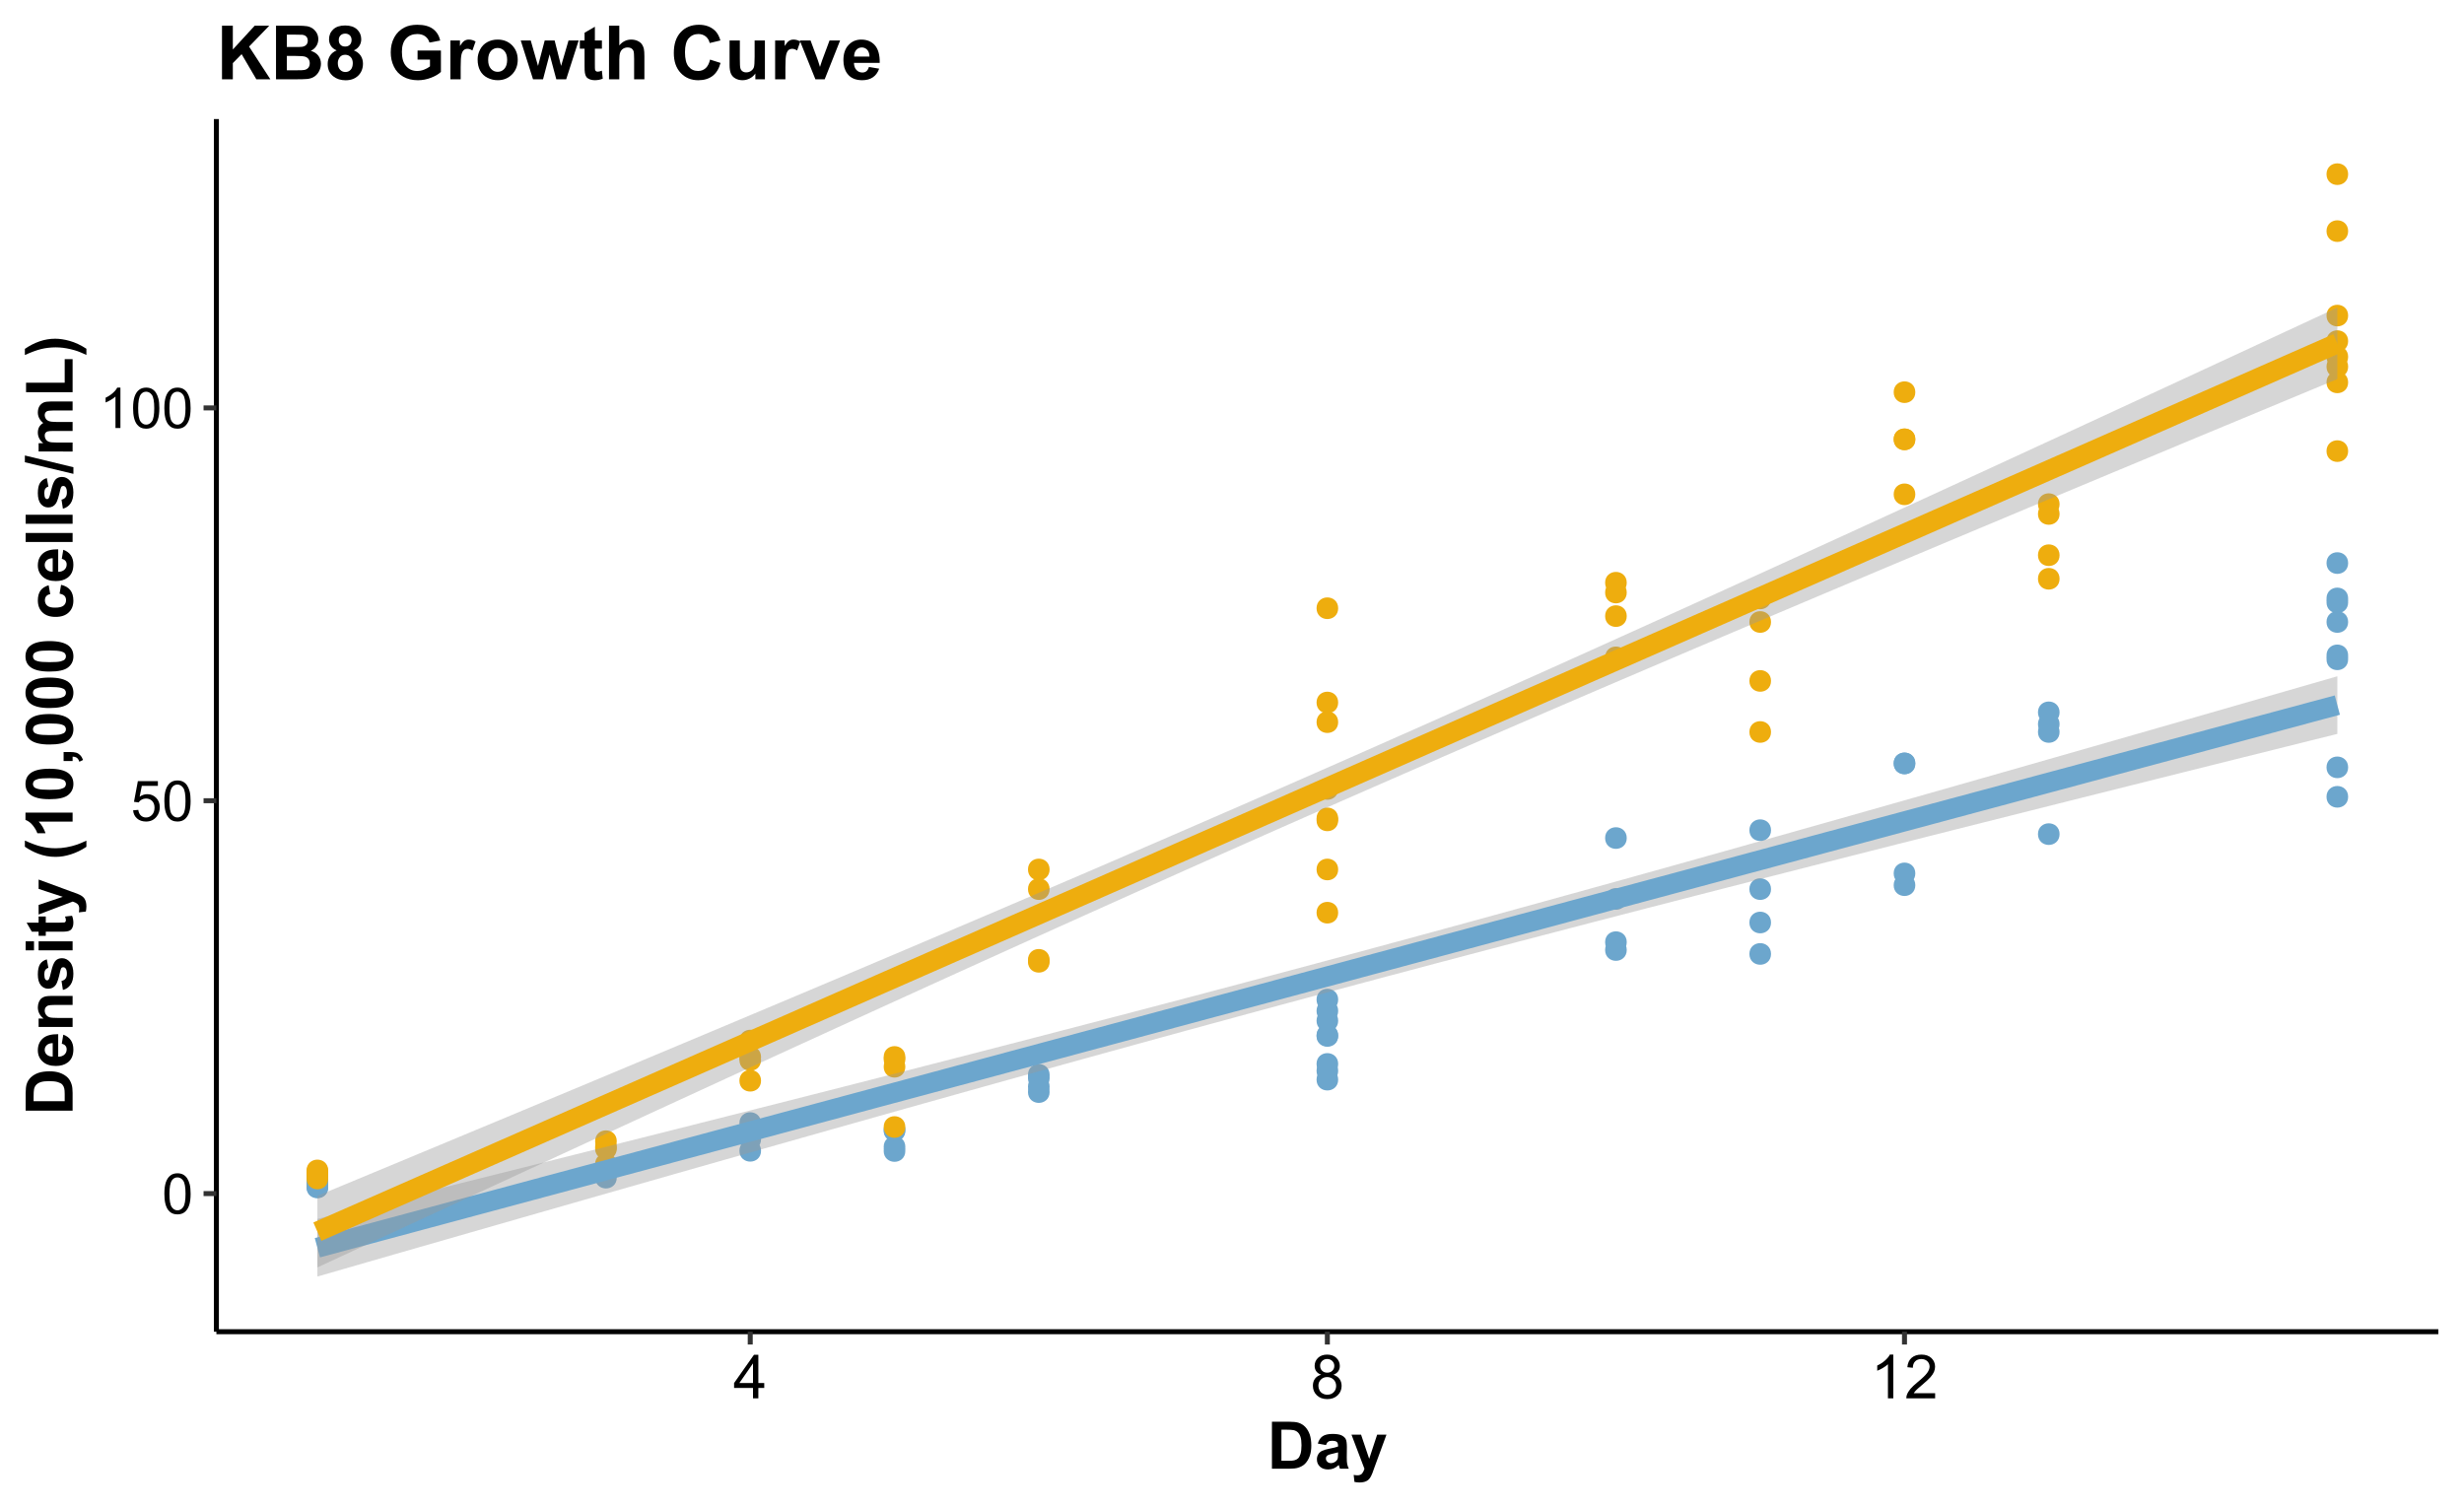 <?xml version="1.0" encoding="UTF-8"?>
<svg xmlns="http://www.w3.org/2000/svg" xmlns:xlink="http://www.w3.org/1999/xlink" width="526pt" height="322pt" viewBox="0 0 526 322" version="1.1">
<defs>
<g>
<symbol overflow="visible" id="glyph0-0">
<path style="stroke:none;" d="M 1.5 0 L 1.5 -7.5 L 7.5 -7.5 L 7.5 0 Z M 1.688 -0.188 L 7.312 -0.188 L 7.312 -7.312 L 1.688 -7.312 Z M 1.688 -0.188 "/>
</symbol>
<symbol overflow="visible" id="glyph0-1">
<path style="stroke:none;" d="M 0.5 -4.234 C 0.496 -5.246 0.602 -6.062 0.812 -6.688 C 1.02 -7.305 1.328 -7.785 1.742 -8.121 C 2.148 -8.457 2.668 -8.625 3.297 -8.625 C 3.758 -8.625 4.164 -8.531 4.512 -8.348 C 4.855 -8.16 5.141 -7.891 5.371 -7.543 C 5.594 -7.191 5.773 -6.766 5.906 -6.266 C 6.035 -5.762 6.098 -5.086 6.102 -4.234 C 6.098 -3.227 5.996 -2.414 5.789 -1.797 C 5.578 -1.176 5.266 -0.695 4.859 -0.359 C 4.445 -0.02 3.926 0.145 3.297 0.148 C 2.465 0.145 1.816 -0.148 1.348 -0.742 C 0.781 -1.457 0.496 -2.621 0.5 -4.234 Z M 1.582 -4.234 C 1.582 -2.824 1.746 -1.887 2.074 -1.418 C 2.402 -0.949 2.809 -0.715 3.297 -0.719 C 3.777 -0.715 4.184 -0.949 4.52 -1.422 C 4.848 -1.887 5.016 -2.824 5.016 -4.234 C 5.016 -5.648 4.848 -6.59 4.52 -7.055 C 4.184 -7.516 3.773 -7.746 3.289 -7.75 C 2.801 -7.746 2.414 -7.543 2.125 -7.137 C 1.762 -6.613 1.582 -5.645 1.582 -4.234 Z M 1.582 -4.234 "/>
</symbol>
<symbol overflow="visible" id="glyph0-2">
<path style="stroke:none;" d="M 0.5 -2.25 L 1.605 -2.344 C 1.684 -1.805 1.871 -1.398 2.176 -1.125 C 2.473 -0.852 2.836 -0.715 3.258 -0.719 C 3.766 -0.715 4.195 -0.906 4.547 -1.293 C 4.898 -1.672 5.074 -2.18 5.074 -2.82 C 5.074 -3.414 4.902 -3.891 4.566 -4.242 C 4.227 -4.59 3.785 -4.762 3.242 -4.766 C 2.898 -4.762 2.594 -4.684 2.32 -4.531 C 2.047 -4.375 1.832 -4.176 1.676 -3.93 L 0.688 -4.062 L 1.516 -8.473 L 5.789 -8.473 L 5.789 -7.465 L 2.359 -7.465 L 1.898 -5.156 C 2.414 -5.516 2.953 -5.695 3.523 -5.695 C 4.27 -5.695 4.902 -5.434 5.422 -4.914 C 5.934 -4.395 6.191 -3.727 6.195 -2.914 C 6.191 -2.133 5.965 -1.461 5.516 -0.898 C 4.961 -0.199 4.211 0.145 3.258 0.148 C 2.477 0.145 1.836 -0.07 1.344 -0.508 C 0.844 -0.941 0.562 -1.523 0.5 -2.25 Z M 0.5 -2.25 "/>
</symbol>
<symbol overflow="visible" id="glyph0-3">
<path style="stroke:none;" d="M 4.469 0 L 3.414 0 L 3.414 -6.719 C 3.16 -6.477 2.828 -6.234 2.414 -5.996 C 2 -5.75 1.629 -5.57 1.305 -5.449 L 1.305 -6.469 C 1.895 -6.742 2.41 -7.078 2.852 -7.477 C 3.293 -7.871 3.605 -8.254 3.789 -8.625 L 4.469 -8.625 Z M 4.469 0 "/>
</symbol>
<symbol overflow="visible" id="glyph1-0">
<path style="stroke:none;" d="M 1.625 0 L 1.625 -8.125 L 8.125 -8.125 L 8.125 0 Z M 1.828 -0.203 L 7.922 -0.203 L 7.922 -7.922 L 1.828 -7.922 Z M 1.828 -0.203 "/>
</symbol>
<symbol overflow="visible" id="glyph1-1">
<path style="stroke:none;" d="M 4.203 0 L 4.203 -2.227 L 0.164 -2.227 L 0.164 -3.273 L 4.41 -9.305 L 5.344 -9.305 L 5.344 -3.273 L 6.602 -3.273 L 6.602 -2.227 L 5.344 -2.227 L 5.344 0 Z M 4.203 -3.273 L 4.203 -7.473 L 1.289 -3.273 Z M 4.203 -3.273 "/>
</symbol>
<symbol overflow="visible" id="glyph1-2">
<path style="stroke:none;" d="M 2.297 -5.047 C 1.82 -5.215 1.469 -5.465 1.242 -5.789 C 1.016 -6.109 0.902 -6.492 0.902 -6.945 C 0.902 -7.617 1.145 -8.188 1.629 -8.652 C 2.113 -9.109 2.762 -9.34 3.574 -9.344 C 4.387 -9.34 5.039 -9.105 5.535 -8.637 C 6.027 -8.164 6.273 -7.59 6.277 -6.914 C 6.273 -6.48 6.16 -6.102 5.938 -5.785 C 5.707 -5.461 5.363 -5.215 4.906 -5.047 C 5.477 -4.855 5.914 -4.555 6.211 -4.145 C 6.508 -3.727 6.656 -3.234 6.66 -2.66 C 6.656 -1.863 6.375 -1.191 5.812 -0.652 C 5.25 -0.109 4.508 0.156 3.594 0.16 C 2.672 0.156 1.934 -0.113 1.371 -0.656 C 0.809 -1.199 0.527 -1.875 0.527 -2.691 C 0.527 -3.293 0.68 -3.801 0.984 -4.211 C 1.289 -4.617 1.727 -4.895 2.297 -5.047 Z M 2.07 -6.984 C 2.066 -6.539 2.211 -6.176 2.496 -5.902 C 2.777 -5.621 3.145 -5.484 3.598 -5.484 C 4.035 -5.484 4.395 -5.621 4.68 -5.898 C 4.957 -6.176 5.098 -6.516 5.102 -6.918 C 5.098 -7.336 4.953 -7.688 4.668 -7.977 C 4.375 -8.258 4.016 -8.402 3.586 -8.406 C 3.148 -8.402 2.785 -8.262 2.5 -7.984 C 2.211 -7.703 2.066 -7.371 2.07 -6.984 Z M 1.703 -2.684 C 1.699 -2.355 1.777 -2.039 1.934 -1.738 C 2.086 -1.43 2.312 -1.195 2.621 -1.031 C 2.922 -0.863 3.25 -0.777 3.605 -0.781 C 4.148 -0.777 4.602 -0.953 4.957 -1.309 C 5.312 -1.656 5.488 -2.105 5.492 -2.648 C 5.488 -3.195 5.305 -3.648 4.941 -4.012 C 4.57 -4.367 4.113 -4.547 3.566 -4.551 C 3.027 -4.547 2.582 -4.367 2.23 -4.016 C 1.875 -3.656 1.699 -3.215 1.703 -2.684 Z M 1.703 -2.684 "/>
</symbol>
<symbol overflow="visible" id="glyph1-3">
<path style="stroke:none;" d="M 4.844 0 L 3.699 0 L 3.699 -7.281 C 3.422 -7.016 3.062 -6.754 2.617 -6.492 C 2.168 -6.23 1.766 -6.031 1.414 -5.902 L 1.414 -7.008 C 2.051 -7.305 2.609 -7.668 3.09 -8.098 C 3.566 -8.527 3.906 -8.941 4.105 -9.344 L 4.844 -9.344 Z M 4.844 0 "/>
</symbol>
<symbol overflow="visible" id="glyph1-4">
<path style="stroke:none;" d="M 6.543 -1.098 L 6.543 0 L 0.395 0 C 0.383 -0.273 0.43 -0.535 0.527 -0.793 C 0.684 -1.207 0.934 -1.621 1.277 -2.031 C 1.621 -2.434 2.117 -2.902 2.773 -3.441 C 3.781 -4.266 4.465 -4.922 4.824 -5.41 C 5.176 -5.891 5.355 -6.352 5.359 -6.785 C 5.355 -7.238 5.191 -7.617 4.871 -7.93 C 4.543 -8.238 4.121 -8.395 3.605 -8.398 C 3.051 -8.395 2.613 -8.23 2.285 -7.902 C 1.953 -7.57 1.785 -7.113 1.785 -6.531 L 0.609 -6.652 C 0.688 -7.523 0.988 -8.191 1.516 -8.652 C 2.039 -9.109 2.746 -9.34 3.633 -9.344 C 4.523 -9.34 5.227 -9.094 5.75 -8.602 C 6.266 -8.105 6.527 -7.492 6.531 -6.762 C 6.527 -6.387 6.449 -6.02 6.301 -5.66 C 6.145 -5.301 5.895 -4.922 5.543 -4.523 C 5.191 -4.125 4.602 -3.578 3.781 -2.887 C 3.094 -2.309 2.656 -1.918 2.461 -1.715 C 2.266 -1.508 2.105 -1.301 1.98 -1.098 Z M 6.543 -1.098 "/>
</symbol>
<symbol overflow="visible" id="glyph2-0">
<path style="stroke:none;" d="M 1.75 0 L 1.75 -8.75 L 8.75 -8.75 L 8.75 0 Z M 1.969 -0.219 L 8.531 -0.219 L 8.531 -8.531 L 1.969 -8.531 Z M 1.969 -0.219 "/>
</symbol>
<symbol overflow="visible" id="glyph2-1">
<path style="stroke:none;" d="M 1.012 -10.023 L 4.711 -10.023 C 5.543 -10.02 6.176 -9.953 6.617 -9.828 C 7.203 -9.652 7.707 -9.348 8.129 -8.906 C 8.543 -8.461 8.863 -7.918 9.086 -7.281 C 9.301 -6.641 9.41 -5.852 9.414 -4.914 C 9.41 -4.09 9.309 -3.379 9.105 -2.781 C 8.855 -2.051 8.496 -1.461 8.031 -1.012 C 7.68 -0.668 7.207 -0.402 6.609 -0.211 C 6.164 -0.07 5.566 0 4.82 0 L 1.012 0 Z M 3.035 -8.328 L 3.035 -1.688 L 4.547 -1.688 C 5.109 -1.688 5.516 -1.719 5.77 -1.785 C 6.094 -1.863 6.367 -2 6.586 -2.199 C 6.801 -2.395 6.977 -2.719 7.113 -3.168 C 7.25 -3.617 7.316 -4.23 7.32 -5.004 C 7.316 -5.777 7.25 -6.371 7.113 -6.785 C 6.977 -7.199 6.785 -7.523 6.539 -7.758 C 6.293 -7.992 5.98 -8.148 5.605 -8.23 C 5.32 -8.293 4.766 -8.324 3.945 -8.328 Z M 3.035 -8.328 "/>
</symbol>
<symbol overflow="visible" id="glyph2-2">
<path style="stroke:none;" d="M 2.441 -5.047 L 0.695 -5.359 C 0.891 -6.059 1.227 -6.578 1.707 -6.918 C 2.184 -7.25 2.898 -7.418 3.844 -7.422 C 4.695 -7.418 5.332 -7.316 5.754 -7.117 C 6.172 -6.914 6.465 -6.656 6.641 -6.348 C 6.809 -6.031 6.895 -5.461 6.898 -4.629 L 6.875 -2.387 C 6.871 -1.746 6.902 -1.277 6.969 -0.973 C 7.027 -0.668 7.145 -0.344 7.312 0 L 5.414 0 C 5.363 -0.125 5.301 -0.312 5.23 -0.566 C 5.195 -0.68 5.172 -0.754 5.16 -0.793 C 4.828 -0.469 4.477 -0.23 4.105 -0.074 C 3.73 0.086 3.332 0.164 2.914 0.164 C 2.16 0.164 1.57 -0.039 1.145 -0.445 C 0.711 -0.852 0.496 -1.363 0.5 -1.984 C 0.496 -2.391 0.594 -2.754 0.793 -3.078 C 0.984 -3.398 1.262 -3.645 1.617 -3.816 C 1.969 -3.984 2.477 -4.137 3.145 -4.266 C 4.039 -4.434 4.66 -4.59 5.012 -4.738 L 5.012 -4.93 C 5.008 -5.297 4.918 -5.562 4.738 -5.719 C 4.555 -5.875 4.211 -5.953 3.703 -5.953 C 3.359 -5.953 3.09 -5.883 2.902 -5.75 C 2.707 -5.613 2.555 -5.379 2.441 -5.047 Z M 5.012 -3.484 C 4.762 -3.402 4.371 -3.305 3.84 -3.191 C 3.305 -3.078 2.957 -2.969 2.797 -2.859 C 2.543 -2.68 2.418 -2.453 2.422 -2.18 C 2.418 -1.91 2.52 -1.676 2.723 -1.48 C 2.922 -1.281 3.176 -1.184 3.484 -1.188 C 3.832 -1.184 4.164 -1.297 4.477 -1.531 C 4.711 -1.699 4.863 -1.914 4.938 -2.168 C 4.984 -2.332 5.008 -2.641 5.012 -3.102 Z M 5.012 -3.484 "/>
</symbol>
<symbol overflow="visible" id="glyph2-3">
<path style="stroke:none;" d="M 0.094 -7.258 L 2.141 -7.258 L 3.875 -2.105 L 5.57 -7.258 L 7.562 -7.258 L 4.996 -0.273 L 4.539 0.992 C 4.367 1.41 4.207 1.734 4.055 1.961 C 3.902 2.184 3.727 2.363 3.531 2.504 C 3.332 2.641 3.09 2.75 2.801 2.828 C 2.512 2.902 2.184 2.941 1.82 2.945 C 1.449 2.941 1.086 2.902 0.73 2.828 L 0.562 1.328 C 0.859 1.383 1.129 1.41 1.375 1.414 C 1.816 1.41 2.145 1.281 2.363 1.02 C 2.574 0.758 2.742 0.422 2.859 0.02 Z M 0.094 -7.258 "/>
</symbol>
<symbol overflow="visible" id="glyph3-0">
<path style="stroke:none;" d="M 0 -1.75 L -8.75 -1.75 L -8.75 -8.75 L 0 -8.75 Z M -0.219 -1.969 L -0.219 -8.531 L -8.531 -8.531 L -8.531 -1.969 Z M -0.219 -1.969 "/>
</symbol>
<symbol overflow="visible" id="glyph3-1">
<path style="stroke:none;" d="M -10.023 -1.012 L -10.023 -4.711 C -10.02 -5.543 -9.953 -6.176 -9.828 -6.617 C -9.652 -7.203 -9.348 -7.707 -8.906 -8.129 C -8.461 -8.543 -7.918 -8.863 -7.281 -9.086 C -6.641 -9.301 -5.852 -9.41 -4.914 -9.414 C -4.086 -9.41 -3.375 -9.309 -2.781 -9.105 C -2.051 -8.855 -1.461 -8.496 -1.012 -8.031 C -0.668 -7.68 -0.402 -7.207 -0.211 -6.609 C -0.07 -6.164 0 -5.566 0 -4.82 L 0 -1.012 Z M -8.328 -3.035 L -1.688 -3.035 L -1.688 -4.547 C -1.688 -5.109 -1.719 -5.516 -1.785 -5.77 C -1.863 -6.094 -2 -6.367 -2.199 -6.586 C -2.395 -6.801 -2.719 -6.977 -3.168 -7.113 C -3.613 -7.25 -4.227 -7.316 -5.004 -7.32 C -5.777 -7.316 -6.371 -7.25 -6.785 -7.113 C -7.199 -6.977 -7.523 -6.785 -7.758 -6.539 C -7.992 -6.293 -8.148 -5.98 -8.23 -5.605 C -8.293 -5.32 -8.324 -4.766 -8.328 -3.945 Z M -8.328 -3.035 "/>
</symbol>
<symbol overflow="visible" id="glyph3-2">
<path style="stroke:none;" d="M -2.309 -5.211 L -1.988 -7.125 C -1.285 -6.875 -0.754 -6.484 -0.387 -5.957 C -0.02 -5.422 0.164 -4.758 0.164 -3.965 C 0.164 -2.699 -0.246 -1.766 -1.074 -1.164 C -1.73 -0.684 -2.566 -0.445 -3.574 -0.445 C -4.777 -0.445 -5.719 -0.758 -6.398 -1.387 C -7.078 -2.016 -7.418 -2.812 -7.422 -3.773 C -7.418 -4.852 -7.062 -5.703 -6.352 -6.328 C -5.641 -6.953 -4.547 -7.25 -3.074 -7.227 L -3.078 -2.414 C -2.504 -2.426 -2.062 -2.578 -1.746 -2.875 C -1.426 -3.168 -1.266 -3.539 -1.27 -3.984 C -1.266 -4.285 -1.348 -4.535 -1.516 -4.742 C -1.676 -4.945 -1.941 -5.102 -2.309 -5.211 Z M -4.25 -5.32 C -4.805 -5.305 -5.23 -5.16 -5.52 -4.887 C -5.809 -4.613 -5.953 -4.281 -5.953 -3.891 C -5.953 -3.469 -5.801 -3.121 -5.496 -2.852 C -5.191 -2.574 -4.773 -2.441 -4.25 -2.449 Z M -4.25 -5.32 "/>
</symbol>
<symbol overflow="visible" id="glyph3-3">
<path style="stroke:none;" d="M 0 -7.609 L 0 -5.688 L -3.703 -5.688 C -4.488 -5.684 -4.996 -5.641 -5.227 -5.562 C -5.453 -5.477 -5.629 -5.344 -5.762 -5.164 C -5.887 -4.977 -5.953 -4.758 -5.953 -4.5 C -5.953 -4.164 -5.859 -3.863 -5.68 -3.602 C -5.492 -3.336 -5.25 -3.156 -4.953 -3.059 C -4.648 -2.961 -4.094 -2.91 -3.289 -2.914 L 0 -2.914 L 0 -0.992 L -7.258 -0.992 L -7.258 -2.777 L -6.195 -2.777 C -7.008 -3.41 -7.418 -4.207 -7.422 -5.168 C -7.418 -5.59 -7.34 -5.977 -7.191 -6.328 C -7.035 -6.68 -6.844 -6.945 -6.609 -7.125 C -6.371 -7.305 -6.102 -7.43 -5.801 -7.504 C -5.5 -7.57 -5.07 -7.605 -4.512 -7.609 Z M 0 -7.609 "/>
</symbol>
<symbol overflow="visible" id="glyph3-4">
<path style="stroke:none;" d="M -2.07 -0.328 L -2.367 -2.258 C -1.992 -2.336 -1.707 -2.504 -1.512 -2.754 C -1.316 -3.004 -1.219 -3.355 -1.223 -3.809 C -1.219 -4.305 -1.309 -4.676 -1.496 -4.93 C -1.621 -5.094 -1.793 -5.18 -2.008 -5.18 C -2.152 -5.18 -2.273 -5.133 -2.371 -5.047 C -2.461 -4.945 -2.547 -4.73 -2.625 -4.402 C -2.965 -2.848 -3.277 -1.867 -3.562 -1.457 C -3.953 -0.879 -4.496 -0.59 -5.195 -0.594 C -5.824 -0.59 -6.352 -0.84 -6.781 -1.34 C -7.203 -1.836 -7.418 -2.605 -7.422 -3.652 C -7.418 -4.641 -7.258 -5.379 -6.938 -5.863 C -6.613 -6.344 -6.133 -6.676 -5.504 -6.863 L -5.168 -5.051 C -5.449 -4.973 -5.664 -4.824 -5.816 -4.609 C -5.965 -4.391 -6.039 -4.082 -6.043 -3.684 C -6.039 -3.176 -5.969 -2.812 -5.832 -2.598 C -5.727 -2.449 -5.598 -2.379 -5.441 -2.379 C -5.301 -2.379 -5.184 -2.441 -5.094 -2.57 C -4.961 -2.742 -4.781 -3.34 -4.551 -4.363 C -4.316 -5.383 -4.031 -6.098 -3.699 -6.508 C -3.352 -6.906 -2.875 -7.105 -2.27 -7.109 C -1.598 -7.105 -1.027 -6.828 -0.551 -6.273 C -0.074 -5.715 0.164 -4.895 0.164 -3.809 C 0.164 -2.816 -0.035 -2.031 -0.438 -1.457 C -0.836 -0.879 -1.379 -0.504 -2.07 -0.328 Z M -2.07 -0.328 "/>
</symbol>
<symbol overflow="visible" id="glyph3-5">
<path style="stroke:none;" d="M -8.242 -1.004 L -10.023 -1.004 L -10.023 -2.926 L -8.242 -2.926 Z M 0 -1.004 L -7.258 -1.004 L -7.258 -2.926 L 0 -2.926 Z M 0 -1.004 "/>
</symbol>
<symbol overflow="visible" id="glyph3-6">
<path style="stroke:none;" d="M -7.258 -4.336 L -5.727 -4.336 L -5.727 -3.023 L -2.805 -3.023 C -2.207 -3.023 -1.859 -3.035 -1.766 -3.059 C -1.664 -3.082 -1.586 -3.137 -1.523 -3.23 C -1.461 -3.316 -1.43 -3.426 -1.43 -3.555 C -1.43 -3.73 -1.488 -3.988 -1.613 -4.328 L -0.121 -4.492 C 0.07 -4.043 0.164 -3.535 0.164 -2.973 C 0.164 -2.621 0.109 -2.309 -0.008 -2.035 C -0.121 -1.754 -0.273 -1.551 -0.461 -1.426 C -0.645 -1.293 -0.895 -1.203 -1.211 -1.156 C -1.434 -1.109 -1.883 -1.09 -2.562 -1.094 L -5.727 -1.094 L -5.727 -0.211 L -7.258 -0.211 L -7.258 -1.094 L -8.703 -1.094 L -9.824 -3.023 L -7.258 -3.023 Z M -7.258 -4.336 "/>
</symbol>
<symbol overflow="visible" id="glyph3-7">
<path style="stroke:none;" d="M -7.258 -0.098 L -7.258 -2.141 L -2.105 -3.875 L -7.258 -5.57 L -7.258 -7.562 L -0.273 -4.996 L 0.992 -4.539 C 1.414 -4.367 1.738 -4.207 1.961 -4.055 C 2.184 -3.902 2.363 -3.727 2.504 -3.531 C 2.641 -3.332 2.75 -3.09 2.828 -2.801 C 2.902 -2.512 2.941 -2.184 2.945 -1.816 C 2.941 -1.449 2.902 -1.086 2.828 -0.73 L 1.328 -0.559 C 1.383 -0.855 1.41 -1.129 1.414 -1.375 C 1.41 -1.816 1.281 -2.145 1.02 -2.363 C 0.758 -2.574 0.422 -2.742 0.02 -2.859 Z M -7.258 -0.098 "/>
</symbol>
<symbol overflow="visible" id="glyph3-8">
<path style="stroke:none;" d=""/>
</symbol>
<symbol overflow="visible" id="glyph3-9">
<path style="stroke:none;" d="M 2.945 -4.191 L 2.945 -2.871 C 1.891 -2.172 0.801 -1.641 -0.336 -1.277 C -1.469 -0.91 -2.566 -0.727 -3.629 -0.73 C -4.941 -0.727 -6.188 -0.953 -7.367 -1.41 C -8.383 -1.797 -9.324 -2.293 -10.191 -2.898 L -10.191 -4.211 C -8.809 -3.582 -7.637 -3.152 -6.668 -2.922 C -5.699 -2.684 -4.672 -2.566 -3.59 -2.57 C -2.84 -2.566 -2.074 -2.637 -1.293 -2.777 C -0.508 -2.918 0.234 -3.109 0.945 -3.352 C 1.406 -3.508 2.074 -3.785 2.945 -4.191 Z M 2.945 -4.191 "/>
</symbol>
<symbol overflow="visible" id="glyph3-10">
<path style="stroke:none;" d="M 0 -5.508 L 0 -3.59 L -7.238 -3.59 C -6.578 -2.883 -6.094 -2.055 -5.781 -1.109 L -7.527 -1.109 C -7.688 -1.605 -8 -2.152 -8.461 -2.742 C -8.918 -3.328 -9.449 -3.73 -10.062 -3.953 L -10.062 -5.512 Z M 0 -5.508 "/>
</symbol>
<symbol overflow="visible" id="glyph3-11">
<path style="stroke:none;" d="M -10.062 -3.844 C -10.059 -4.812 -9.715 -5.57 -9.023 -6.117 C -8.203 -6.77 -6.84 -7.094 -4.941 -7.094 C -3.043 -7.09 -1.684 -6.762 -0.855 -6.109 C -0.172 -5.566 0.168 -4.812 0.172 -3.844 C 0.168 -2.867 -0.203 -2.078 -0.953 -1.484 C -1.699 -0.883 -3.035 -0.586 -4.961 -0.59 C -6.848 -0.586 -8.207 -0.914 -9.039 -1.574 C -9.719 -2.113 -10.059 -2.871 -10.062 -3.844 Z M -8.469 -3.844 C -8.465 -3.609 -8.391 -3.398 -8.246 -3.219 C -8.094 -3.031 -7.832 -2.891 -7.453 -2.797 C -6.953 -2.66 -6.113 -2.594 -4.941 -2.598 C -3.762 -2.594 -2.957 -2.652 -2.52 -2.773 C -2.078 -2.891 -1.785 -3.043 -1.641 -3.223 C -1.492 -3.402 -1.418 -3.609 -1.422 -3.844 C -1.418 -4.074 -1.492 -4.281 -1.645 -4.465 C -1.789 -4.645 -2.055 -4.785 -2.441 -4.887 C -2.93 -5.02 -3.762 -5.086 -4.941 -5.086 C -6.113 -5.086 -6.922 -5.023 -7.363 -4.906 C -7.801 -4.785 -8.094 -4.637 -8.246 -4.461 C -8.391 -4.277 -8.465 -4.074 -8.469 -3.844 Z M -8.469 -3.844 "/>
</symbol>
<symbol overflow="visible" id="glyph3-12">
<path style="stroke:none;" d="M -1.922 -0.957 L -1.922 -2.879 L -0.547 -2.879 C 0.012 -2.875 0.445 -2.828 0.77 -2.734 C 1.086 -2.637 1.375 -2.453 1.633 -2.188 C 1.887 -1.918 2.086 -1.582 2.234 -1.176 L 1.441 -0.801 C 1.312 -1.188 1.137 -1.465 0.914 -1.629 C 0.691 -1.793 0.387 -1.879 0 -1.887 L 0 -0.957 Z M -1.922 -0.957 "/>
</symbol>
<symbol overflow="visible" id="glyph3-13">
<path style="stroke:none;" d="M -5.113 -7.336 L -4.773 -5.441 C -5.148 -5.375 -5.434 -5.23 -5.625 -5.004 C -5.816 -4.777 -5.91 -4.484 -5.914 -4.129 C -5.91 -3.648 -5.746 -3.266 -5.418 -2.984 C -5.086 -2.695 -4.531 -2.555 -3.758 -2.559 C -2.895 -2.555 -2.289 -2.699 -1.934 -2.988 C -1.578 -3.277 -1.398 -3.664 -1.402 -4.156 C -1.398 -4.516 -1.504 -4.816 -1.711 -5.051 C -1.918 -5.281 -2.273 -5.445 -2.781 -5.543 L -2.461 -7.43 C -1.594 -7.234 -0.938 -6.855 -0.496 -6.301 C -0.055 -5.742 0.164 -5 0.164 -4.066 C 0.164 -3.004 -0.168 -2.156 -0.84 -1.527 C -1.504 -0.895 -2.434 -0.578 -3.625 -0.582 C -4.82 -0.578 -5.754 -0.895 -6.422 -1.531 C -7.086 -2.16 -7.418 -3.02 -7.422 -4.102 C -7.418 -4.984 -7.227 -5.688 -6.852 -6.211 C -6.469 -6.73 -5.891 -7.105 -5.113 -7.336 Z M -5.113 -7.336 "/>
</symbol>
<symbol overflow="visible" id="glyph3-14">
<path style="stroke:none;" d="M 0 -1.004 L -10.023 -1.004 L -10.023 -2.926 L 0 -2.926 Z M 0 -1.004 "/>
</symbol>
<symbol overflow="visible" id="glyph3-15">
<path style="stroke:none;" d="M 0.172 0.02 L -10.191 -2.461 L -10.191 -3.902 L 0.172 -1.395 Z M 0.172 0.02 "/>
</symbol>
<symbol overflow="visible" id="glyph3-16">
<path style="stroke:none;" d="M -7.258 -0.863 L -7.258 -2.633 L -6.27 -2.633 C -7.035 -3.262 -7.418 -4.016 -7.422 -4.895 C -7.418 -5.355 -7.324 -5.762 -7.137 -6.105 C -6.945 -6.445 -6.656 -6.723 -6.27 -6.945 C -6.652 -7.258 -6.938 -7.602 -7.133 -7.977 C -7.32 -8.344 -7.418 -8.738 -7.422 -9.16 C -7.418 -9.691 -7.309 -10.145 -7.098 -10.512 C -6.879 -10.879 -6.562 -11.152 -6.145 -11.34 C -5.832 -11.469 -5.332 -11.535 -4.641 -11.539 L 0 -11.539 L 0 -9.617 L -4.148 -9.617 C -4.867 -9.613 -5.332 -9.551 -5.543 -9.422 C -5.816 -9.242 -5.953 -8.969 -5.953 -8.602 C -5.953 -8.328 -5.871 -8.074 -5.707 -7.84 C -5.543 -7.602 -5.301 -7.43 -4.984 -7.328 C -4.668 -7.223 -4.168 -7.172 -3.484 -7.172 L 0 -7.172 L 0 -5.25 L -3.977 -5.25 C -4.684 -5.25 -5.141 -5.215 -5.344 -5.148 C -5.547 -5.078 -5.699 -4.973 -5.801 -4.828 C -5.902 -4.684 -5.953 -4.488 -5.953 -4.246 C -5.953 -3.945 -5.871 -3.68 -5.715 -3.445 C -5.551 -3.207 -5.32 -3.035 -5.023 -2.934 C -4.719 -2.828 -4.223 -2.777 -3.527 -2.781 L 0 -2.781 L 0 -0.859 Z M -7.258 -0.863 "/>
</symbol>
<symbol overflow="visible" id="glyph3-17">
<path style="stroke:none;" d="M 0 -1.074 L -9.938 -1.074 L -9.938 -3.098 L -1.688 -3.098 L -1.688 -8.129 L 0 -8.129 Z M 0 -1.074 "/>
</symbol>
<symbol overflow="visible" id="glyph3-18">
<path style="stroke:none;" d="M 2.945 -0.473 C 2.133 -0.848 1.512 -1.113 1.078 -1.27 C 0.645 -1.422 0.148 -1.566 -0.418 -1.699 C -0.98 -1.832 -1.52 -1.93 -2.027 -1.996 C -2.535 -2.059 -3.055 -2.09 -3.59 -2.094 C -4.672 -2.09 -5.699 -1.973 -6.668 -1.742 C -7.637 -1.508 -8.809 -1.082 -10.191 -0.457 L -10.191 -1.766 C -9.207 -2.449 -8.168 -2.984 -7.074 -3.367 C -5.973 -3.746 -4.859 -3.938 -3.73 -3.938 C -2.777 -3.938 -1.758 -3.785 -0.668 -3.484 C 0.551 -3.141 1.754 -2.578 2.945 -1.797 Z M 2.945 -0.473 "/>
</symbol>
<symbol overflow="visible" id="glyph4-0">
<path style="stroke:none;" d="M 2 0 L 2 -10 L 10 -10 L 10 0 Z M 2.25 -0.25 L 9.75 -0.25 L 9.75 -9.75 L 2.25 -9.75 Z M 2.25 -0.25 "/>
</symbol>
<symbol overflow="visible" id="glyph4-1">
<path style="stroke:none;" d="M 1.195 0 L 1.195 -11.453 L 3.508 -11.453 L 3.508 -6.367 L 8.18 -11.453 L 11.289 -11.453 L 6.977 -6.992 L 11.523 0 L 8.531 0 L 5.383 -5.375 L 3.508 -3.461 L 3.508 0 Z M 1.195 0 "/>
</symbol>
<symbol overflow="visible" id="glyph4-2">
<path style="stroke:none;" d="M 1.172 -11.453 L 5.75 -11.453 C 6.652 -11.449 7.328 -11.41 7.777 -11.34 C 8.219 -11.262 8.617 -11.105 8.973 -10.867 C 9.32 -10.625 9.613 -10.305 9.852 -9.91 C 10.082 -9.508 10.199 -9.062 10.203 -8.57 C 10.199 -8.031 10.055 -7.539 9.77 -7.094 C 9.477 -6.645 9.086 -6.309 8.594 -6.086 C 9.289 -5.879 9.824 -5.531 10.203 -5.047 C 10.574 -4.555 10.762 -3.98 10.766 -3.32 C 10.762 -2.797 10.641 -2.289 10.402 -1.801 C 10.156 -1.305 9.828 -0.914 9.41 -0.621 C 8.988 -0.324 8.469 -0.141 7.859 -0.078 C 7.469 -0.031 6.539 -0.008 5.07 0 L 1.172 0 Z M 3.484 -9.547 L 3.484 -6.898 L 5 -6.898 C 5.898 -6.895 6.461 -6.91 6.68 -6.938 C 7.074 -6.984 7.383 -7.121 7.613 -7.348 C 7.836 -7.574 7.949 -7.871 7.953 -8.242 C 7.949 -8.594 7.852 -8.883 7.66 -9.105 C 7.461 -9.324 7.172 -9.457 6.789 -9.508 C 6.559 -9.531 5.898 -9.543 4.812 -9.547 Z M 3.484 -4.992 L 3.484 -1.93 L 5.625 -1.93 C 6.457 -1.926 6.984 -1.949 7.211 -2 C 7.551 -2.059 7.832 -2.211 8.051 -2.457 C 8.266 -2.695 8.371 -3.02 8.375 -3.43 C 8.371 -3.77 8.289 -4.062 8.125 -4.305 C 7.957 -4.543 7.715 -4.719 7.402 -4.828 C 7.082 -4.938 6.398 -4.992 5.352 -4.992 Z M 3.484 -4.992 "/>
</symbol>
<symbol overflow="visible" id="glyph4-3">
<path style="stroke:none;" d="M 2.562 -6.18 C 1.992 -6.418 1.582 -6.746 1.324 -7.168 C 1.066 -7.582 0.938 -8.043 0.938 -8.547 C 0.938 -9.398 1.234 -10.105 1.832 -10.664 C 2.426 -11.219 3.273 -11.496 4.375 -11.5 C 5.461 -11.496 6.305 -11.219 6.91 -10.664 C 7.508 -10.105 7.809 -9.398 7.812 -8.547 C 7.809 -8.012 7.672 -7.539 7.398 -7.129 C 7.121 -6.711 6.734 -6.395 6.234 -6.18 C 6.867 -5.922 7.348 -5.551 7.684 -5.062 C 8.012 -4.57 8.18 -4.004 8.18 -3.367 C 8.18 -2.309 7.84 -1.449 7.168 -0.789 C 6.488 -0.129 5.594 0.199 4.477 0.203 C 3.434 0.199 2.566 -0.07 1.875 -0.617 C 1.055 -1.258 0.645 -2.145 0.648 -3.273 C 0.645 -3.891 0.797 -4.461 1.109 -4.98 C 1.414 -5.496 1.898 -5.895 2.562 -6.18 Z M 3.016 -8.391 C 3.012 -7.953 3.137 -7.609 3.387 -7.367 C 3.633 -7.117 3.961 -6.996 4.375 -7 C 4.789 -6.996 5.121 -7.121 5.375 -7.371 C 5.621 -7.617 5.746 -7.957 5.75 -8.398 C 5.746 -8.805 5.625 -9.137 5.379 -9.387 C 5.129 -9.633 4.801 -9.754 4.398 -9.758 C 3.973 -9.754 3.637 -9.629 3.391 -9.383 C 3.137 -9.129 3.012 -8.801 3.016 -8.391 Z M 2.812 -3.484 C 2.812 -2.879 2.965 -2.406 3.277 -2.07 C 3.582 -1.727 3.969 -1.559 4.438 -1.562 C 4.887 -1.559 5.262 -1.723 5.562 -2.051 C 5.855 -2.375 6.004 -2.844 6.008 -3.461 C 6.004 -3.996 5.855 -4.426 5.555 -4.754 C 5.25 -5.074 4.867 -5.238 4.406 -5.242 C 3.867 -5.238 3.465 -5.055 3.207 -4.688 C 2.941 -4.316 2.812 -3.914 2.812 -3.484 Z M 2.812 -3.484 "/>
</symbol>
<symbol overflow="visible" id="glyph4-4">
<path style="stroke:none;" d=""/>
</symbol>
<symbol overflow="visible" id="glyph4-5">
<path style="stroke:none;" d="M 6.492 -4.211 L 6.492 -6.141 L 11.477 -6.141 L 11.477 -1.578 C 10.988 -1.105 10.285 -0.695 9.371 -0.34 C 8.449 0.016 7.52 0.191 6.578 0.195 C 5.379 0.191 4.336 -0.055 3.445 -0.559 C 2.555 -1.059 1.883 -1.777 1.438 -2.715 C 0.984 -3.645 0.762 -4.664 0.766 -5.766 C 0.762 -6.957 1.012 -8.016 1.516 -8.945 C 2.012 -9.871 2.742 -10.582 3.711 -11.078 C 4.441 -11.457 5.355 -11.648 6.453 -11.648 C 7.871 -11.648 8.984 -11.348 9.785 -10.754 C 10.582 -10.152 11.094 -9.328 11.328 -8.281 L 9.031 -7.852 C 8.867 -8.414 8.566 -8.855 8.121 -9.184 C 7.676 -9.504 7.117 -9.668 6.453 -9.672 C 5.438 -9.668 4.637 -9.348 4.043 -8.711 C 3.445 -8.066 3.145 -7.117 3.148 -5.859 C 3.145 -4.5 3.449 -3.48 4.055 -2.801 C 4.656 -2.121 5.445 -1.781 6.43 -1.781 C 6.91 -1.781 7.398 -1.875 7.887 -2.066 C 8.371 -2.254 8.789 -2.484 9.141 -2.758 L 9.141 -4.211 Z M 6.492 -4.211 "/>
</symbol>
<symbol overflow="visible" id="glyph4-6">
<path style="stroke:none;" d="M 3.25 0 L 1.055 0 L 1.055 -8.297 L 3.094 -8.297 L 3.094 -7.117 C 3.441 -7.672 3.754 -8.039 4.035 -8.219 C 4.312 -8.395 4.629 -8.484 4.984 -8.484 C 5.48 -8.484 5.961 -8.344 6.43 -8.07 L 5.75 -6.156 C 5.375 -6.395 5.031 -6.516 4.719 -6.516 C 4.406 -6.516 4.148 -6.43 3.938 -6.262 C 3.723 -6.09 3.555 -5.785 3.434 -5.344 C 3.309 -4.898 3.246 -3.969 3.25 -2.562 Z M 3.25 0 "/>
</symbol>
<symbol overflow="visible" id="glyph4-7">
<path style="stroke:none;" d="M 0.641 -4.266 C 0.637 -4.992 0.816 -5.695 1.18 -6.383 C 1.535 -7.062 2.047 -7.586 2.707 -7.945 C 3.363 -8.305 4.098 -8.484 4.914 -8.484 C 6.168 -8.484 7.195 -8.074 8 -7.262 C 8.797 -6.441 9.199 -5.414 9.203 -4.172 C 9.199 -2.914 8.793 -1.871 7.988 -1.051 C 7.176 -0.223 6.156 0.188 4.93 0.188 C 4.164 0.188 3.441 0.016 2.754 -0.328 C 2.062 -0.672 1.535 -1.176 1.18 -1.84 C 0.816 -2.504 0.637 -3.312 0.641 -4.266 Z M 2.891 -4.148 C 2.887 -3.324 3.082 -2.691 3.477 -2.258 C 3.863 -1.816 4.348 -1.598 4.922 -1.602 C 5.492 -1.598 5.973 -1.816 6.363 -2.258 C 6.75 -2.691 6.941 -3.328 6.945 -4.164 C 6.941 -4.973 6.75 -5.598 6.363 -6.039 C 5.973 -6.473 5.492 -6.691 4.922 -6.695 C 4.348 -6.691 3.863 -6.473 3.477 -6.039 C 3.082 -5.598 2.887 -4.969 2.891 -4.148 Z M 2.891 -4.148 "/>
</symbol>
<symbol overflow="visible" id="glyph4-8">
<path style="stroke:none;" d="M 2.695 0 L 0.07 -8.297 L 2.203 -8.297 L 3.758 -2.859 L 5.188 -8.297 L 7.305 -8.297 L 8.688 -2.859 L 10.273 -8.297 L 12.438 -8.297 L 9.773 0 L 7.664 0 L 6.234 -5.336 L 4.828 0 Z M 2.695 0 "/>
</symbol>
<symbol overflow="visible" id="glyph4-9">
<path style="stroke:none;" d="M 4.953 -8.297 L 4.953 -6.547 L 3.453 -6.547 L 3.453 -3.203 C 3.449 -2.523 3.465 -2.129 3.496 -2.02 C 3.523 -1.906 3.59 -1.812 3.691 -1.742 C 3.793 -1.664 3.914 -1.629 4.062 -1.633 C 4.262 -1.629 4.559 -1.699 4.945 -1.844 L 5.133 -0.141 C 4.621 0.078 4.043 0.188 3.398 0.188 C 3 0.188 2.641 0.121 2.328 -0.012 C 2.008 -0.145 1.777 -0.316 1.629 -0.527 C 1.48 -0.738 1.375 -1.023 1.32 -1.383 C 1.27 -1.637 1.246 -2.152 1.25 -2.93 L 1.25 -6.547 L 0.242 -6.547 L 0.242 -8.297 L 1.25 -8.297 L 1.25 -9.945 L 3.453 -11.227 L 3.453 -8.297 Z M 4.953 -8.297 "/>
</symbol>
<symbol overflow="visible" id="glyph4-10">
<path style="stroke:none;" d="M 3.336 -11.453 L 3.336 -7.242 C 4.039 -8.07 4.887 -8.484 5.875 -8.484 C 6.379 -8.484 6.836 -8.391 7.242 -8.203 C 7.648 -8.016 7.953 -7.773 8.16 -7.484 C 8.363 -7.188 8.504 -6.867 8.582 -6.516 C 8.656 -6.16 8.695 -5.609 8.695 -4.867 L 8.695 0 L 6.5 0 L 6.5 -4.383 C 6.496 -5.25 6.457 -5.801 6.375 -6.039 C 6.289 -6.27 6.141 -6.457 5.934 -6.598 C 5.719 -6.734 5.453 -6.801 5.141 -6.805 C 4.773 -6.801 4.449 -6.715 4.164 -6.539 C 3.875 -6.359 3.664 -6.09 3.535 -5.738 C 3.398 -5.379 3.332 -4.852 3.336 -4.156 L 3.336 0 L 1.141 0 L 1.141 -11.453 Z M 3.336 -11.453 "/>
</symbol>
<symbol overflow="visible" id="glyph4-11">
<path style="stroke:none;" d="M 8.492 -4.211 L 10.734 -3.5 C 10.391 -2.246 9.816 -1.32 9.02 -0.715 C 8.215 -0.109 7.203 0.191 5.977 0.195 C 4.453 0.191 3.203 -0.324 2.227 -1.363 C 1.246 -2.398 0.754 -3.82 0.758 -5.625 C 0.754 -7.531 1.246 -9.012 2.234 -10.066 C 3.215 -11.121 4.512 -11.648 6.117 -11.648 C 7.516 -11.648 8.652 -11.234 9.531 -10.406 C 10.051 -9.914 10.441 -9.211 10.703 -8.297 L 8.414 -7.75 C 8.277 -8.34 7.992 -8.809 7.566 -9.156 C 7.133 -9.496 6.613 -9.668 6 -9.672 C 5.148 -9.668 4.457 -9.363 3.934 -8.758 C 3.402 -8.145 3.141 -7.156 3.141 -5.797 C 3.141 -4.344 3.398 -3.312 3.922 -2.703 C 4.438 -2.086 5.117 -1.781 5.953 -1.781 C 6.566 -1.781 7.094 -1.977 7.539 -2.367 C 7.98 -2.758 8.297 -3.371 8.492 -4.211 Z M 8.492 -4.211 "/>
</symbol>
<symbol overflow="visible" id="glyph4-12">
<path style="stroke:none;" d="M 6.609 0 L 6.609 -1.242 C 6.305 -0.797 5.906 -0.445 5.418 -0.195 C 4.922 0.062 4.402 0.188 3.859 0.188 C 3.301 0.188 2.801 0.066 2.359 -0.18 C 1.914 -0.422 1.594 -0.766 1.398 -1.211 C 1.199 -1.652 1.102 -2.266 1.102 -3.047 L 1.102 -8.297 L 3.297 -8.297 L 3.297 -4.484 C 3.293 -3.312 3.332 -2.598 3.418 -2.34 C 3.496 -2.074 3.645 -1.867 3.859 -1.715 C 4.07 -1.559 4.34 -1.48 4.672 -1.484 C 5.043 -1.48 5.379 -1.586 5.68 -1.793 C 5.973 -1.996 6.176 -2.25 6.289 -2.559 C 6.395 -2.859 6.449 -3.605 6.453 -4.797 L 6.453 -8.297 L 8.648 -8.297 L 8.648 0 Z M 6.609 0 "/>
</symbol>
<symbol overflow="visible" id="glyph4-13">
<path style="stroke:none;" d="M 3.43 0 L 0.086 -8.297 L 2.391 -8.297 L 3.953 -4.062 L 4.406 -2.648 C 4.523 -3.008 4.598 -3.242 4.633 -3.359 C 4.703 -3.59 4.781 -3.824 4.867 -4.062 L 6.445 -8.297 L 8.703 -8.297 L 5.406 0 Z M 3.43 0 "/>
</symbol>
<symbol overflow="visible" id="glyph4-14">
<path style="stroke:none;" d="M 5.953 -2.641 L 8.141 -2.273 C 7.855 -1.469 7.414 -0.855 6.809 -0.441 C 6.199 -0.02 5.438 0.188 4.531 0.188 C 3.086 0.188 2.02 -0.281 1.328 -1.227 C 0.777 -1.977 0.504 -2.93 0.508 -4.086 C 0.504 -5.457 0.863 -6.535 1.586 -7.316 C 2.301 -8.094 3.211 -8.484 4.312 -8.484 C 5.547 -8.484 6.52 -8.074 7.234 -7.262 C 7.945 -6.441 8.285 -5.195 8.258 -3.516 L 2.758 -3.516 C 2.77 -2.863 2.945 -2.355 3.289 -1.996 C 3.625 -1.633 4.047 -1.453 4.555 -1.453 C 4.895 -1.453 5.184 -1.547 5.422 -1.734 C 5.652 -1.922 5.832 -2.223 5.953 -2.641 Z M 6.078 -4.859 C 6.059 -5.492 5.895 -5.977 5.586 -6.309 C 5.27 -6.637 4.891 -6.801 4.445 -6.805 C 3.965 -6.801 3.57 -6.629 3.258 -6.281 C 2.945 -5.93 2.789 -5.453 2.797 -4.859 Z M 6.078 -4.859 "/>
</symbol>
</g>
<clipPath id="clip1">
  <path d="M 46.195 25.41 L 521 25.41 L 521 285 L 46.195 285 Z M 46.195 25.41 "/>
</clipPath>
</defs>
<g id="surface6">
<rect x="0" y="0" width="526" height="322" style="fill:rgb(100%,100%,100%);fill-opacity:1;stroke:none;"/>
<rect x="0" y="0" width="526" height="322" style="fill:rgb(100%,100%,100%);fill-opacity:1;stroke:none;"/>
<path style="fill:none;stroke-width:1.067;stroke-linecap:round;stroke-linejoin:round;stroke:rgb(100%,100%,100%);stroke-opacity:1;stroke-miterlimit:10;" d="M 0 322 L 526 322 L 526 0 L 0 0 Z M 0 322 "/>
<g clip-path="url(#clip1)" clip-rule="nonzero">
<path style=" stroke:none;fill-rule:nonzero;fill:rgb(100%,100%,100%);fill-opacity:1;" d="M 46.195 284.273 L 520.523 284.273 L 520.523 25.414 L 46.195 25.414 Z M 46.195 284.273 "/>
</g>
<path style="fill-rule:nonzero;fill:rgb(42.353%,65.098%,80.392%);fill-opacity:1;stroke-width:0.709;stroke-linecap:round;stroke-linejoin:round;stroke:rgb(42.353%,65.098%,80.392%);stroke-opacity:1;stroke-miterlimit:10;" d="M 69.707 252.508 C 69.707 255.113 65.801 255.113 65.801 252.508 C 65.801 249.902 69.707 249.902 69.707 252.508 "/>
<path style="fill-rule:nonzero;fill:rgb(42.353%,65.098%,80.392%);fill-opacity:1;stroke-width:0.709;stroke-linecap:round;stroke-linejoin:round;stroke:rgb(42.353%,65.098%,80.392%);stroke-opacity:1;stroke-miterlimit:10;" d="M 69.707 253.484 C 69.707 256.09 65.801 256.09 65.801 253.484 C 65.801 250.879 69.707 250.879 69.707 253.484 "/>
<path style="fill-rule:nonzero;fill:rgb(42.353%,65.098%,80.392%);fill-opacity:1;stroke-width:0.709;stroke-linecap:round;stroke-linejoin:round;stroke:rgb(42.353%,65.098%,80.392%);stroke-opacity:1;stroke-miterlimit:10;" d="M 69.707 253.395 C 69.707 256 65.801 256 65.801 253.395 C 65.801 250.785 69.707 250.785 69.707 253.395 "/>
<path style="fill-rule:nonzero;fill:rgb(42.353%,65.098%,80.392%);fill-opacity:1;stroke-width:0.709;stroke-linecap:round;stroke-linejoin:round;stroke:rgb(42.353%,65.098%,80.392%);stroke-opacity:1;stroke-miterlimit:10;" d="M 69.707 252.18 C 69.707 254.785 65.801 254.785 65.801 252.18 C 65.801 249.574 69.707 249.574 69.707 252.18 "/>
<path style="fill-rule:nonzero;fill:rgb(93.333%,67.843%,5.49%);fill-opacity:1;stroke-width:0.709;stroke-linecap:round;stroke-linejoin:round;stroke:rgb(93.333%,67.843%,5.49%);stroke-opacity:1;stroke-miterlimit:10;" d="M 69.707 251.484 C 69.707 254.09 65.801 254.09 65.801 251.484 C 65.801 248.875 69.707 248.875 69.707 251.484 "/>
<path style="fill-rule:nonzero;fill:rgb(93.333%,67.843%,5.49%);fill-opacity:1;stroke-width:0.709;stroke-linecap:round;stroke-linejoin:round;stroke:rgb(93.333%,67.843%,5.49%);stroke-opacity:1;stroke-miterlimit:10;" d="M 69.707 251.484 C 69.707 254.09 65.801 254.09 65.801 251.484 C 65.801 248.875 69.707 248.875 69.707 251.484 "/>
<path style="fill-rule:nonzero;fill:rgb(93.333%,67.843%,5.49%);fill-opacity:1;stroke-width:0.709;stroke-linecap:round;stroke-linejoin:round;stroke:rgb(93.333%,67.843%,5.49%);stroke-opacity:1;stroke-miterlimit:10;" d="M 69.707 250.785 C 69.707 253.391 65.801 253.391 65.801 250.785 C 65.801 248.176 69.707 248.176 69.707 250.785 "/>
<path style="fill-rule:nonzero;fill:rgb(93.333%,67.843%,5.49%);fill-opacity:1;stroke-width:0.709;stroke-linecap:round;stroke-linejoin:round;stroke:rgb(93.333%,67.843%,5.49%);stroke-opacity:1;stroke-miterlimit:10;" d="M 69.707 252.602 C 69.707 255.207 65.801 255.207 65.801 252.602 C 65.801 249.992 69.707 249.992 69.707 252.602 "/>
<path style="fill-rule:nonzero;fill:rgb(42.353%,65.098%,80.392%);fill-opacity:1;stroke-width:0.709;stroke-linecap:round;stroke-linejoin:round;stroke:rgb(42.353%,65.098%,80.392%);stroke-opacity:1;stroke-miterlimit:10;" d="M 131.309 249.711 C 131.309 252.316 127.398 252.316 127.398 249.711 C 127.398 247.105 131.309 247.105 131.309 249.711 "/>
<path style="fill-rule:nonzero;fill:rgb(42.353%,65.098%,80.392%);fill-opacity:1;stroke-width:0.709;stroke-linecap:round;stroke-linejoin:round;stroke:rgb(42.353%,65.098%,80.392%);stroke-opacity:1;stroke-miterlimit:10;" d="M 131.309 251.391 C 131.309 253.996 127.398 253.996 127.398 251.391 C 127.398 248.781 131.309 248.781 131.309 251.391 "/>
<path style="fill-rule:nonzero;fill:rgb(42.353%,65.098%,80.392%);fill-opacity:1;stroke-width:0.709;stroke-linecap:round;stroke-linejoin:round;stroke:rgb(42.353%,65.098%,80.392%);stroke-opacity:1;stroke-miterlimit:10;" d="M 131.309 248.922 C 131.309 251.527 127.398 251.527 127.398 248.922 C 127.398 246.312 131.309 246.312 131.309 248.922 "/>
<path style="fill-rule:nonzero;fill:rgb(42.353%,65.098%,80.392%);fill-opacity:1;stroke-width:0.709;stroke-linecap:round;stroke-linejoin:round;stroke:rgb(42.353%,65.098%,80.392%);stroke-opacity:1;stroke-miterlimit:10;" d="M 131.309 250.18 C 131.309 252.785 127.398 252.785 127.398 250.18 C 127.398 247.57 131.309 247.57 131.309 250.18 "/>
<path style="fill-rule:nonzero;fill:rgb(93.333%,67.843%,5.49%);fill-opacity:1;stroke-width:0.709;stroke-linecap:round;stroke-linejoin:round;stroke:rgb(93.333%,67.843%,5.49%);stroke-opacity:1;stroke-miterlimit:10;" d="M 131.309 245.195 C 131.309 247.801 127.398 247.801 127.398 245.195 C 127.398 242.586 131.309 242.586 131.309 245.195 "/>
<path style="fill-rule:nonzero;fill:rgb(93.333%,67.843%,5.49%);fill-opacity:1;stroke-width:0.709;stroke-linecap:round;stroke-linejoin:round;stroke:rgb(93.333%,67.843%,5.49%);stroke-opacity:1;stroke-miterlimit:10;" d="M 131.309 244.82 C 131.309 247.426 127.398 247.426 127.398 244.82 C 127.398 242.215 131.309 242.215 131.309 244.82 "/>
<path style="fill-rule:nonzero;fill:rgb(93.333%,67.843%,5.49%);fill-opacity:1;stroke-width:0.709;stroke-linecap:round;stroke-linejoin:round;stroke:rgb(93.333%,67.843%,5.49%);stroke-opacity:1;stroke-miterlimit:10;" d="M 131.309 243.609 C 131.309 246.215 127.398 246.215 127.398 243.609 C 127.398 241.004 131.309 241.004 131.309 243.609 "/>
<path style="fill-rule:nonzero;fill:rgb(93.333%,67.843%,5.49%);fill-opacity:1;stroke-width:0.709;stroke-linecap:round;stroke-linejoin:round;stroke:rgb(93.333%,67.843%,5.49%);stroke-opacity:1;stroke-miterlimit:10;" d="M 131.309 248.5 C 131.309 251.105 127.398 251.105 127.398 248.5 C 127.398 245.895 131.309 245.895 131.309 248.5 "/>
<path style="fill-rule:nonzero;fill:rgb(42.353%,65.098%,80.392%);fill-opacity:1;stroke-width:0.709;stroke-linecap:round;stroke-linejoin:round;stroke:rgb(42.353%,65.098%,80.392%);stroke-opacity:1;stroke-miterlimit:10;" d="M 192.91 241.371 C 192.91 243.98 189 243.98 189 241.371 C 189 238.766 192.91 238.766 192.91 241.371 "/>
<path style="fill-rule:nonzero;fill:rgb(42.353%,65.098%,80.392%);fill-opacity:1;stroke-width:0.709;stroke-linecap:round;stroke-linejoin:round;stroke:rgb(42.353%,65.098%,80.392%);stroke-opacity:1;stroke-miterlimit:10;" d="M 192.91 245.703 C 192.91 248.312 189 248.312 189 245.703 C 189 243.098 192.91 243.098 192.91 245.703 "/>
<path style="fill-rule:nonzero;fill:rgb(42.353%,65.098%,80.392%);fill-opacity:1;stroke-width:0.709;stroke-linecap:round;stroke-linejoin:round;stroke:rgb(42.353%,65.098%,80.392%);stroke-opacity:1;stroke-miterlimit:10;" d="M 192.91 244.82 C 192.91 247.426 189 247.426 189 244.82 C 189 242.215 192.91 242.215 192.91 244.82 "/>
<path style="fill-rule:nonzero;fill:rgb(42.353%,65.098%,80.392%);fill-opacity:1;stroke-width:0.709;stroke-linecap:round;stroke-linejoin:round;stroke:rgb(42.353%,65.098%,80.392%);stroke-opacity:1;stroke-miterlimit:10;" d="M 192.91 241.188 C 192.91 243.793 189 243.793 189 241.188 C 189 238.582 192.91 238.582 192.91 241.188 "/>
<path style="fill-rule:nonzero;fill:rgb(93.333%,67.843%,5.49%);fill-opacity:1;stroke-width:0.709;stroke-linecap:round;stroke-linejoin:round;stroke:rgb(93.333%,67.843%,5.49%);stroke-opacity:1;stroke-miterlimit:10;" d="M 192.91 225.625 C 192.91 228.23 189 228.23 189 225.625 C 189 223.02 192.91 223.02 192.91 225.625 "/>
<path style="fill-rule:nonzero;fill:rgb(93.333%,67.843%,5.49%);fill-opacity:1;stroke-width:0.709;stroke-linecap:round;stroke-linejoin:round;stroke:rgb(93.333%,67.843%,5.49%);stroke-opacity:1;stroke-miterlimit:10;" d="M 192.91 227.723 C 192.91 230.328 189 230.328 189 227.723 C 189 225.117 192.91 225.117 192.91 227.723 "/>
<path style="fill-rule:nonzero;fill:rgb(93.333%,67.843%,5.49%);fill-opacity:1;stroke-width:0.709;stroke-linecap:round;stroke-linejoin:round;stroke:rgb(93.333%,67.843%,5.49%);stroke-opacity:1;stroke-miterlimit:10;" d="M 192.91 226.141 C 192.91 228.746 189 228.746 189 226.141 C 189 223.531 192.91 223.531 192.91 226.141 "/>
<path style="fill-rule:nonzero;fill:rgb(93.333%,67.843%,5.49%);fill-opacity:1;stroke-width:0.709;stroke-linecap:round;stroke-linejoin:round;stroke:rgb(93.333%,67.843%,5.49%);stroke-opacity:1;stroke-miterlimit:10;" d="M 192.91 240.582 C 192.91 243.188 189 243.188 189 240.582 C 189 237.977 192.91 237.977 192.91 240.582 "/>
<path style="fill-rule:nonzero;fill:rgb(42.353%,65.098%,80.392%);fill-opacity:1;stroke-width:0.709;stroke-linecap:round;stroke-linejoin:round;stroke:rgb(42.353%,65.098%,80.392%);stroke-opacity:1;stroke-miterlimit:10;" d="M 285.312 217.895 C 285.312 220.5 281.402 220.5 281.402 217.895 C 281.402 215.285 285.312 215.285 285.312 217.895 "/>
<path style="fill-rule:nonzero;fill:rgb(42.353%,65.098%,80.392%);fill-opacity:1;stroke-width:0.709;stroke-linecap:round;stroke-linejoin:round;stroke:rgb(42.353%,65.098%,80.392%);stroke-opacity:1;stroke-miterlimit:10;" d="M 285.312 228.586 C 285.312 231.191 281.402 231.191 281.402 228.586 C 281.402 225.977 285.312 225.977 285.312 228.586 "/>
<path style="fill-rule:nonzero;fill:rgb(42.353%,65.098%,80.392%);fill-opacity:1;stroke-width:0.709;stroke-linecap:round;stroke-linejoin:round;stroke:rgb(42.353%,65.098%,80.392%);stroke-opacity:1;stroke-miterlimit:10;" d="M 285.312 227.117 C 285.312 229.723 281.402 229.723 281.402 227.117 C 281.402 224.512 285.312 224.512 285.312 227.117 "/>
<path style="fill-rule:nonzero;fill:rgb(42.353%,65.098%,80.392%);fill-opacity:1;stroke-width:0.709;stroke-linecap:round;stroke-linejoin:round;stroke:rgb(42.353%,65.098%,80.392%);stroke-opacity:1;stroke-miterlimit:10;" d="M 285.312 221.141 C 285.312 223.746 281.402 223.746 281.402 221.141 C 281.402 218.535 285.312 218.535 285.312 221.141 "/>
<path style="fill-rule:nonzero;fill:rgb(93.333%,67.843%,5.49%);fill-opacity:1;stroke-width:0.709;stroke-linecap:round;stroke-linejoin:round;stroke:rgb(93.333%,67.843%,5.49%);stroke-opacity:1;stroke-miterlimit:10;" d="M 285.312 129.84 C 285.312 132.449 281.402 132.449 281.402 129.84 C 281.402 127.234 285.312 127.234 285.312 129.84 "/>
<path style="fill-rule:nonzero;fill:rgb(93.333%,67.843%,5.49%);fill-opacity:1;stroke-width:0.709;stroke-linecap:round;stroke-linejoin:round;stroke:rgb(93.333%,67.843%,5.49%);stroke-opacity:1;stroke-miterlimit:10;" d="M 285.312 149.969 C 285.312 152.574 281.402 152.574 281.402 149.969 C 281.402 147.359 285.312 147.359 285.312 149.969 "/>
<path style="fill-rule:nonzero;fill:rgb(93.333%,67.843%,5.49%);fill-opacity:1;stroke-width:0.709;stroke-linecap:round;stroke-linejoin:round;stroke:rgb(93.333%,67.843%,5.49%);stroke-opacity:1;stroke-miterlimit:10;" d="M 285.312 154.16 C 285.312 156.766 281.402 156.766 281.402 154.16 C 281.402 151.555 285.312 151.555 285.312 154.16 "/>
<path style="fill-rule:nonzero;fill:rgb(93.333%,67.843%,5.49%);fill-opacity:1;stroke-width:0.709;stroke-linecap:round;stroke-linejoin:round;stroke:rgb(93.333%,67.843%,5.49%);stroke-opacity:1;stroke-miterlimit:10;" d="M 285.312 175.125 C 285.312 177.73 281.402 177.73 281.402 175.125 C 281.402 172.52 285.312 172.52 285.312 175.125 "/>
<path style="fill-rule:nonzero;fill:rgb(42.353%,65.098%,80.392%);fill-opacity:1;stroke-width:0.709;stroke-linecap:round;stroke-linejoin:round;stroke:rgb(42.353%,65.098%,80.392%);stroke-opacity:1;stroke-miterlimit:10;" d="M 346.914 178.898 C 346.914 181.504 343.004 181.504 343.004 178.898 C 343.004 176.293 346.914 176.293 346.914 178.898 "/>
<path style="fill-rule:nonzero;fill:rgb(42.353%,65.098%,80.392%);fill-opacity:1;stroke-width:0.709;stroke-linecap:round;stroke-linejoin:round;stroke:rgb(42.353%,65.098%,80.392%);stroke-opacity:1;stroke-miterlimit:10;" d="M 346.914 202.797 C 346.914 205.406 343.004 205.406 343.004 202.797 C 343.004 200.191 346.914 200.191 346.914 202.797 "/>
<path style="fill-rule:nonzero;fill:rgb(42.353%,65.098%,80.392%);fill-opacity:1;stroke-width:0.709;stroke-linecap:round;stroke-linejoin:round;stroke:rgb(42.353%,65.098%,80.392%);stroke-opacity:1;stroke-miterlimit:10;" d="M 346.914 191.898 C 346.914 194.504 343.004 194.504 343.004 191.898 C 343.004 189.289 346.914 189.289 346.914 191.898 "/>
<path style="fill-rule:nonzero;fill:rgb(42.353%,65.098%,80.392%);fill-opacity:1;stroke-width:0.709;stroke-linecap:round;stroke-linejoin:round;stroke:rgb(42.353%,65.098%,80.392%);stroke-opacity:1;stroke-miterlimit:10;" d="M 346.914 201.121 C 346.914 203.727 343.004 203.727 343.004 201.121 C 343.004 198.516 346.914 198.516 346.914 201.121 "/>
<path style="fill-rule:nonzero;fill:rgb(93.333%,67.843%,5.49%);fill-opacity:1;stroke-width:0.709;stroke-linecap:round;stroke-linejoin:round;stroke:rgb(93.333%,67.843%,5.49%);stroke-opacity:1;stroke-miterlimit:10;" d="M 346.914 126.488 C 346.914 129.094 343.004 129.094 343.004 126.488 C 343.004 123.883 346.914 123.883 346.914 126.488 "/>
<path style="fill-rule:nonzero;fill:rgb(93.333%,67.843%,5.49%);fill-opacity:1;stroke-width:0.709;stroke-linecap:round;stroke-linejoin:round;stroke:rgb(93.333%,67.843%,5.49%);stroke-opacity:1;stroke-miterlimit:10;" d="M 346.914 124.391 C 346.914 126.996 343.004 126.996 343.004 124.391 C 343.004 121.785 346.914 121.785 346.914 124.391 "/>
<path style="fill-rule:nonzero;fill:rgb(93.333%,67.843%,5.49%);fill-opacity:1;stroke-width:0.709;stroke-linecap:round;stroke-linejoin:round;stroke:rgb(93.333%,67.843%,5.49%);stroke-opacity:1;stroke-miterlimit:10;" d="M 346.914 140.324 C 346.914 142.93 343.004 142.93 343.004 140.324 C 343.004 137.719 346.914 137.719 346.914 140.324 "/>
<path style="fill-rule:nonzero;fill:rgb(93.333%,67.843%,5.49%);fill-opacity:1;stroke-width:0.709;stroke-linecap:round;stroke-linejoin:round;stroke:rgb(93.333%,67.843%,5.49%);stroke-opacity:1;stroke-miterlimit:10;" d="M 346.914 131.52 C 346.914 134.125 343.004 134.125 343.004 131.52 C 343.004 128.914 346.914 128.914 346.914 131.52 "/>
<path style="fill-rule:nonzero;fill:rgb(42.353%,65.098%,80.392%);fill-opacity:1;stroke-width:0.709;stroke-linecap:round;stroke-linejoin:round;stroke:rgb(42.353%,65.098%,80.392%);stroke-opacity:1;stroke-miterlimit:10;" d="M 408.516 162.965 C 408.516 165.57 404.605 165.57 404.605 162.965 C 404.605 160.359 408.516 160.359 408.516 162.965 "/>
<path style="fill-rule:nonzero;fill:rgb(42.353%,65.098%,80.392%);fill-opacity:1;stroke-width:0.709;stroke-linecap:round;stroke-linejoin:round;stroke:rgb(42.353%,65.098%,80.392%);stroke-opacity:1;stroke-miterlimit:10;" d="M 408.516 162.965 C 408.516 165.57 404.605 165.57 404.605 162.965 C 404.605 160.359 408.516 160.359 408.516 162.965 "/>
<path style="fill-rule:nonzero;fill:rgb(42.353%,65.098%,80.392%);fill-opacity:1;stroke-width:0.709;stroke-linecap:round;stroke-linejoin:round;stroke:rgb(42.353%,65.098%,80.392%);stroke-opacity:1;stroke-miterlimit:10;" d="M 408.516 188.961 C 408.516 191.566 404.605 191.566 404.605 188.961 C 404.605 186.355 408.516 186.355 408.516 188.961 "/>
<path style="fill-rule:nonzero;fill:rgb(42.353%,65.098%,80.392%);fill-opacity:1;stroke-width:0.709;stroke-linecap:round;stroke-linejoin:round;stroke:rgb(42.353%,65.098%,80.392%);stroke-opacity:1;stroke-miterlimit:10;" d="M 408.516 186.445 C 408.516 189.051 404.605 189.051 404.605 186.445 C 404.605 183.84 408.516 183.84 408.516 186.445 "/>
<path style="fill-rule:nonzero;fill:rgb(93.333%,67.843%,5.49%);fill-opacity:1;stroke-width:0.709;stroke-linecap:round;stroke-linejoin:round;stroke:rgb(93.333%,67.843%,5.49%);stroke-opacity:1;stroke-miterlimit:10;" d="M 408.516 93.781 C 408.516 96.391 404.605 96.391 404.605 93.781 C 404.605 91.176 408.516 91.176 408.516 93.781 "/>
<path style="fill-rule:nonzero;fill:rgb(93.333%,67.843%,5.49%);fill-opacity:1;stroke-width:0.709;stroke-linecap:round;stroke-linejoin:round;stroke:rgb(93.333%,67.843%,5.49%);stroke-opacity:1;stroke-miterlimit:10;" d="M 408.516 105.523 C 408.516 108.129 404.605 108.129 404.605 105.523 C 404.605 102.918 408.516 102.918 408.516 105.523 "/>
<path style="fill-rule:nonzero;fill:rgb(93.333%,67.843%,5.49%);fill-opacity:1;stroke-width:0.709;stroke-linecap:round;stroke-linejoin:round;stroke:rgb(93.333%,67.843%,5.49%);stroke-opacity:1;stroke-miterlimit:10;" d="M 408.516 83.719 C 408.516 86.324 404.605 86.324 404.605 83.719 C 404.605 81.113 408.516 81.113 408.516 83.719 "/>
<path style="fill-rule:nonzero;fill:rgb(93.333%,67.843%,5.49%);fill-opacity:1;stroke-width:0.709;stroke-linecap:round;stroke-linejoin:round;stroke:rgb(93.333%,67.843%,5.49%);stroke-opacity:1;stroke-miterlimit:10;" d="M 408.516 93.781 C 408.516 96.391 404.605 96.391 404.605 93.781 C 404.605 91.176 408.516 91.176 408.516 93.781 "/>
<path style="fill-rule:nonzero;fill:rgb(42.353%,65.098%,80.392%);fill-opacity:1;stroke-width:0.709;stroke-linecap:round;stroke-linejoin:round;stroke:rgb(42.353%,65.098%,80.392%);stroke-opacity:1;stroke-miterlimit:10;" d="M 500.914 127.746 C 500.914 130.352 497.004 130.352 497.004 127.746 C 497.004 125.141 500.914 125.141 500.914 127.746 "/>
<path style="fill-rule:nonzero;fill:rgb(42.353%,65.098%,80.392%);fill-opacity:1;stroke-width:0.709;stroke-linecap:round;stroke-linejoin:round;stroke:rgb(42.353%,65.098%,80.392%);stroke-opacity:1;stroke-miterlimit:10;" d="M 500.914 140.742 C 500.914 143.348 497.004 143.348 497.004 140.742 C 497.004 138.137 500.914 138.137 500.914 140.742 "/>
<path style="fill-rule:nonzero;fill:rgb(42.353%,65.098%,80.392%);fill-opacity:1;stroke-width:0.709;stroke-linecap:round;stroke-linejoin:round;stroke:rgb(42.353%,65.098%,80.392%);stroke-opacity:1;stroke-miterlimit:10;" d="M 500.914 170.094 C 500.914 172.699 497.004 172.699 497.004 170.094 C 497.004 167.488 500.914 167.488 500.914 170.094 "/>
<path style="fill-rule:nonzero;fill:rgb(42.353%,65.098%,80.392%);fill-opacity:1;stroke-width:0.709;stroke-linecap:round;stroke-linejoin:round;stroke:rgb(42.353%,65.098%,80.392%);stroke-opacity:1;stroke-miterlimit:10;" d="M 500.914 163.805 C 500.914 166.41 497.004 166.41 497.004 163.805 C 497.004 161.199 500.914 161.199 500.914 163.805 "/>
<path style="fill-rule:nonzero;fill:rgb(93.333%,67.843%,5.49%);fill-opacity:1;stroke-width:0.709;stroke-linecap:round;stroke-linejoin:round;stroke:rgb(93.333%,67.843%,5.49%);stroke-opacity:1;stroke-miterlimit:10;" d="M 500.914 37.18 C 500.914 39.785 497.004 39.785 497.004 37.18 C 497.004 34.57 500.914 34.57 500.914 37.18 "/>
<path style="fill-rule:nonzero;fill:rgb(93.333%,67.843%,5.49%);fill-opacity:1;stroke-width:0.709;stroke-linecap:round;stroke-linejoin:round;stroke:rgb(93.333%,67.843%,5.49%);stroke-opacity:1;stroke-miterlimit:10;" d="M 500.914 76.172 C 500.914 78.777 497.004 78.777 497.004 76.172 C 497.004 73.566 500.914 73.566 500.914 76.172 "/>
<path style="fill-rule:nonzero;fill:rgb(93.333%,67.843%,5.49%);fill-opacity:1;stroke-width:0.709;stroke-linecap:round;stroke-linejoin:round;stroke:rgb(93.333%,67.843%,5.49%);stroke-opacity:1;stroke-miterlimit:10;" d="M 500.914 49.336 C 500.914 51.945 497.004 51.945 497.004 49.336 C 497.004 46.73 500.914 46.73 500.914 49.336 "/>
<path style="fill-rule:nonzero;fill:rgb(93.333%,67.843%,5.49%);fill-opacity:1;stroke-width:0.709;stroke-linecap:round;stroke-linejoin:round;stroke:rgb(93.333%,67.843%,5.49%);stroke-opacity:1;stroke-miterlimit:10;" d="M 500.914 67.367 C 500.914 69.973 497.004 69.973 497.004 67.367 C 497.004 64.762 500.914 64.762 500.914 67.367 "/>
<path style="fill-rule:nonzero;fill:rgb(42.353%,65.098%,80.392%);fill-opacity:1;stroke-width:0.709;stroke-linecap:round;stroke-linejoin:round;stroke:rgb(42.353%,65.098%,80.392%);stroke-opacity:1;stroke-miterlimit:10;" d="M 69.707 251.809 C 69.707 254.414 65.801 254.414 65.801 251.809 C 65.801 249.203 69.707 249.203 69.707 251.809 "/>
<path style="fill-rule:nonzero;fill:rgb(42.353%,65.098%,80.392%);fill-opacity:1;stroke-width:0.709;stroke-linecap:round;stroke-linejoin:round;stroke:rgb(42.353%,65.098%,80.392%);stroke-opacity:1;stroke-miterlimit:10;" d="M 69.707 252.879 C 69.707 255.484 65.801 255.484 65.801 252.879 C 65.801 250.273 69.707 250.273 69.707 252.879 "/>
<path style="fill-rule:nonzero;fill:rgb(42.353%,65.098%,80.392%);fill-opacity:1;stroke-width:0.709;stroke-linecap:round;stroke-linejoin:round;stroke:rgb(42.353%,65.098%,80.392%);stroke-opacity:1;stroke-miterlimit:10;" d="M 69.707 251.855 C 69.707 254.461 65.801 254.461 65.801 251.855 C 65.801 249.25 69.707 249.25 69.707 251.855 "/>
<path style="fill-rule:nonzero;fill:rgb(42.353%,65.098%,80.392%);fill-opacity:1;stroke-width:0.709;stroke-linecap:round;stroke-linejoin:round;stroke:rgb(42.353%,65.098%,80.392%);stroke-opacity:1;stroke-miterlimit:10;" d="M 69.707 251.621 C 69.707 254.227 65.801 254.227 65.801 251.621 C 65.801 249.016 69.707 249.016 69.707 251.621 "/>
<path style="fill-rule:nonzero;fill:rgb(93.333%,67.843%,5.49%);fill-opacity:1;stroke-width:0.709;stroke-linecap:round;stroke-linejoin:round;stroke:rgb(93.333%,67.843%,5.49%);stroke-opacity:1;stroke-miterlimit:10;" d="M 69.707 251.574 C 69.707 254.18 65.801 254.18 65.801 251.574 C 65.801 248.969 69.707 248.969 69.707 251.574 "/>
<path style="fill-rule:nonzero;fill:rgb(93.333%,67.843%,5.49%);fill-opacity:1;stroke-width:0.709;stroke-linecap:round;stroke-linejoin:round;stroke:rgb(93.333%,67.843%,5.49%);stroke-opacity:1;stroke-miterlimit:10;" d="M 69.707 250.133 C 69.707 252.738 65.801 252.738 65.801 250.133 C 65.801 247.523 69.707 247.523 69.707 250.133 "/>
<path style="fill-rule:nonzero;fill:rgb(93.333%,67.843%,5.49%);fill-opacity:1;stroke-width:0.709;stroke-linecap:round;stroke-linejoin:round;stroke:rgb(93.333%,67.843%,5.49%);stroke-opacity:1;stroke-miterlimit:10;" d="M 69.707 250.598 C 69.707 253.203 65.801 253.203 65.801 250.598 C 65.801 247.992 69.707 247.992 69.707 250.598 "/>
<path style="fill-rule:nonzero;fill:rgb(93.333%,67.843%,5.49%);fill-opacity:1;stroke-width:0.709;stroke-linecap:round;stroke-linejoin:round;stroke:rgb(93.333%,67.843%,5.49%);stroke-opacity:1;stroke-miterlimit:10;" d="M 69.707 249.852 C 69.707 252.461 65.801 252.461 65.801 249.852 C 65.801 247.246 69.707 247.246 69.707 249.852 "/>
<path style="fill-rule:nonzero;fill:rgb(42.353%,65.098%,80.392%);fill-opacity:1;stroke-width:0.709;stroke-linecap:round;stroke-linejoin:round;stroke:rgb(42.353%,65.098%,80.392%);stroke-opacity:1;stroke-miterlimit:10;" d="M 162.109 242.164 C 162.109 244.77 158.199 244.77 158.199 242.164 C 158.199 239.559 162.109 239.559 162.109 242.164 "/>
<path style="fill-rule:nonzero;fill:rgb(42.353%,65.098%,80.392%);fill-opacity:1;stroke-width:0.709;stroke-linecap:round;stroke-linejoin:round;stroke:rgb(42.353%,65.098%,80.392%);stroke-opacity:1;stroke-miterlimit:10;" d="M 162.109 243.188 C 162.109 245.797 158.199 245.797 158.199 243.188 C 158.199 240.582 162.109 240.582 162.109 243.188 "/>
<path style="fill-rule:nonzero;fill:rgb(42.353%,65.098%,80.392%);fill-opacity:1;stroke-width:0.709;stroke-linecap:round;stroke-linejoin:round;stroke:rgb(42.353%,65.098%,80.392%);stroke-opacity:1;stroke-miterlimit:10;" d="M 162.109 245.66 C 162.109 248.266 158.199 248.266 158.199 245.66 C 158.199 243.055 162.109 243.055 162.109 245.66 "/>
<path style="fill-rule:nonzero;fill:rgb(42.353%,65.098%,80.392%);fill-opacity:1;stroke-width:0.709;stroke-linecap:round;stroke-linejoin:round;stroke:rgb(42.353%,65.098%,80.392%);stroke-opacity:1;stroke-miterlimit:10;" d="M 162.109 239.742 C 162.109 242.348 158.199 242.348 158.199 239.742 C 158.199 237.137 162.109 237.137 162.109 239.742 "/>
<path style="fill-rule:nonzero;fill:rgb(93.333%,67.843%,5.49%);fill-opacity:1;stroke-width:0.709;stroke-linecap:round;stroke-linejoin:round;stroke:rgb(93.333%,67.843%,5.49%);stroke-opacity:1;stroke-miterlimit:10;" d="M 162.109 230.703 C 162.109 233.312 158.199 233.312 158.199 230.703 C 158.199 228.098 162.109 228.098 162.109 230.703 "/>
<path style="fill-rule:nonzero;fill:rgb(93.333%,67.843%,5.49%);fill-opacity:1;stroke-width:0.709;stroke-linecap:round;stroke-linejoin:round;stroke:rgb(93.333%,67.843%,5.49%);stroke-opacity:1;stroke-miterlimit:10;" d="M 162.109 222.133 C 162.109 224.738 158.199 224.738 158.199 222.133 C 158.199 219.527 162.109 219.527 162.109 222.133 "/>
<path style="fill-rule:nonzero;fill:rgb(93.333%,67.843%,5.49%);fill-opacity:1;stroke-width:0.709;stroke-linecap:round;stroke-linejoin:round;stroke:rgb(93.333%,67.843%,5.49%);stroke-opacity:1;stroke-miterlimit:10;" d="M 162.109 226.277 C 162.109 228.887 158.199 228.887 158.199 226.277 C 158.199 223.672 162.109 223.672 162.109 226.277 "/>
<path style="fill-rule:nonzero;fill:rgb(93.333%,67.843%,5.49%);fill-opacity:1;stroke-width:0.709;stroke-linecap:round;stroke-linejoin:round;stroke:rgb(93.333%,67.843%,5.49%);stroke-opacity:1;stroke-miterlimit:10;" d="M 162.109 225.648 C 162.109 228.258 158.199 228.258 158.199 225.648 C 158.199 223.043 162.109 223.043 162.109 225.648 "/>
<path style="fill-rule:nonzero;fill:rgb(42.353%,65.098%,80.392%);fill-opacity:1;stroke-width:0.709;stroke-linecap:round;stroke-linejoin:round;stroke:rgb(42.353%,65.098%,80.392%);stroke-opacity:1;stroke-miterlimit:10;" d="M 223.711 230.156 C 223.711 232.762 219.801 232.762 219.801 230.156 C 219.801 227.551 223.711 227.551 223.711 230.156 "/>
<path style="fill-rule:nonzero;fill:rgb(42.353%,65.098%,80.392%);fill-opacity:1;stroke-width:0.709;stroke-linecap:round;stroke-linejoin:round;stroke:rgb(42.353%,65.098%,80.392%);stroke-opacity:1;stroke-miterlimit:10;" d="M 223.711 233.125 C 223.711 235.734 219.801 235.734 219.801 233.125 C 219.801 230.52 223.711 230.52 223.711 233.125 "/>
<path style="fill-rule:nonzero;fill:rgb(42.353%,65.098%,80.392%);fill-opacity:1;stroke-width:0.709;stroke-linecap:round;stroke-linejoin:round;stroke:rgb(42.353%,65.098%,80.392%);stroke-opacity:1;stroke-miterlimit:10;" d="M 223.711 231.961 C 223.711 234.57 219.801 234.57 219.801 231.961 C 219.801 229.355 223.711 229.355 223.711 231.961 "/>
<path style="fill-rule:nonzero;fill:rgb(42.353%,65.098%,80.392%);fill-opacity:1;stroke-width:0.709;stroke-linecap:round;stroke-linejoin:round;stroke:rgb(42.353%,65.098%,80.392%);stroke-opacity:1;stroke-miterlimit:10;" d="M 223.711 229.445 C 223.711 232.055 219.801 232.055 219.801 229.445 C 219.801 226.84 223.711 226.84 223.711 229.445 "/>
<path style="fill-rule:nonzero;fill:rgb(93.333%,67.843%,5.49%);fill-opacity:1;stroke-width:0.709;stroke-linecap:round;stroke-linejoin:round;stroke:rgb(93.333%,67.843%,5.49%);stroke-opacity:1;stroke-miterlimit:10;" d="M 223.711 189.801 C 223.711 192.406 219.801 192.406 219.801 189.801 C 219.801 187.195 223.711 187.195 223.711 189.801 "/>
<path style="fill-rule:nonzero;fill:rgb(93.333%,67.843%,5.49%);fill-opacity:1;stroke-width:0.709;stroke-linecap:round;stroke-linejoin:round;stroke:rgb(93.333%,67.843%,5.49%);stroke-opacity:1;stroke-miterlimit:10;" d="M 223.711 185.605 C 223.711 188.215 219.801 188.215 219.801 185.605 C 219.801 183 223.711 183 223.711 185.605 "/>
<path style="fill-rule:nonzero;fill:rgb(93.333%,67.843%,5.49%);fill-opacity:1;stroke-width:0.709;stroke-linecap:round;stroke-linejoin:round;stroke:rgb(93.333%,67.843%,5.49%);stroke-opacity:1;stroke-miterlimit:10;" d="M 223.711 205.312 C 223.711 207.922 219.801 207.922 219.801 205.312 C 219.801 202.707 223.711 202.707 223.711 205.312 "/>
<path style="fill-rule:nonzero;fill:rgb(93.333%,67.843%,5.49%);fill-opacity:1;stroke-width:0.709;stroke-linecap:round;stroke-linejoin:round;stroke:rgb(93.333%,67.843%,5.49%);stroke-opacity:1;stroke-miterlimit:10;" d="M 223.711 204.895 C 223.711 207.5 219.801 207.5 219.801 204.895 C 219.801 202.289 223.711 202.289 223.711 204.895 "/>
<path style="fill-rule:nonzero;fill:rgb(42.353%,65.098%,80.392%);fill-opacity:1;stroke-width:0.709;stroke-linecap:round;stroke-linejoin:round;stroke:rgb(42.353%,65.098%,80.392%);stroke-opacity:1;stroke-miterlimit:10;" d="M 285.312 215.797 C 285.312 218.402 281.402 218.402 281.402 215.797 C 281.402 213.191 285.312 213.191 285.312 215.797 "/>
<path style="fill-rule:nonzero;fill:rgb(42.353%,65.098%,80.392%);fill-opacity:1;stroke-width:0.709;stroke-linecap:round;stroke-linejoin:round;stroke:rgb(42.353%,65.098%,80.392%);stroke-opacity:1;stroke-miterlimit:10;" d="M 285.312 213.383 C 285.312 215.992 281.402 215.992 281.402 213.383 C 281.402 210.777 285.312 210.777 285.312 213.383 "/>
<path style="fill-rule:nonzero;fill:rgb(42.353%,65.098%,80.392%);fill-opacity:1;stroke-width:0.709;stroke-linecap:round;stroke-linejoin:round;stroke:rgb(42.353%,65.098%,80.392%);stroke-opacity:1;stroke-miterlimit:10;" d="M 285.312 221.039 C 285.312 223.645 281.402 223.645 281.402 221.039 C 281.402 218.43 285.312 218.43 285.312 221.039 "/>
<path style="fill-rule:nonzero;fill:rgb(42.353%,65.098%,80.392%);fill-opacity:1;stroke-width:0.709;stroke-linecap:round;stroke-linejoin:round;stroke:rgb(42.353%,65.098%,80.392%);stroke-opacity:1;stroke-miterlimit:10;" d="M 285.312 230.473 C 285.312 233.078 281.402 233.078 281.402 230.473 C 281.402 227.863 285.312 227.863 285.312 230.473 "/>
<path style="fill-rule:nonzero;fill:rgb(93.333%,67.843%,5.49%);fill-opacity:1;stroke-width:0.709;stroke-linecap:round;stroke-linejoin:round;stroke:rgb(93.333%,67.843%,5.49%);stroke-opacity:1;stroke-miterlimit:10;" d="M 285.312 174.707 C 285.312 177.312 281.402 177.312 281.402 174.707 C 281.402 172.098 285.312 172.098 285.312 174.707 "/>
<path style="fill-rule:nonzero;fill:rgb(93.333%,67.843%,5.49%);fill-opacity:1;stroke-width:0.709;stroke-linecap:round;stroke-linejoin:round;stroke:rgb(93.333%,67.843%,5.49%);stroke-opacity:1;stroke-miterlimit:10;" d="M 285.312 185.605 C 285.312 188.215 281.402 188.215 281.402 185.605 C 281.402 183 285.312 183 285.312 185.605 "/>
<path style="fill-rule:nonzero;fill:rgb(93.333%,67.843%,5.49%);fill-opacity:1;stroke-width:0.709;stroke-linecap:round;stroke-linejoin:round;stroke:rgb(93.333%,67.843%,5.49%);stroke-opacity:1;stroke-miterlimit:10;" d="M 285.312 168.418 C 285.312 171.023 281.402 171.023 281.402 168.418 C 281.402 165.809 285.312 165.809 285.312 168.418 "/>
<path style="fill-rule:nonzero;fill:rgb(93.333%,67.843%,5.49%);fill-opacity:1;stroke-width:0.709;stroke-linecap:round;stroke-linejoin:round;stroke:rgb(93.333%,67.843%,5.49%);stroke-opacity:1;stroke-miterlimit:10;" d="M 285.312 194.832 C 285.312 197.438 281.402 197.438 281.402 194.832 C 281.402 192.227 285.312 192.227 285.312 194.832 "/>
<path style="fill-rule:nonzero;fill:rgb(42.353%,65.098%,80.392%);fill-opacity:1;stroke-width:0.709;stroke-linecap:round;stroke-linejoin:round;stroke:rgb(42.353%,65.098%,80.392%);stroke-opacity:1;stroke-miterlimit:10;" d="M 377.715 177.223 C 377.715 179.828 373.805 179.828 373.805 177.223 C 373.805 174.613 377.715 174.613 377.715 177.223 "/>
<path style="fill-rule:nonzero;fill:rgb(42.353%,65.098%,80.392%);fill-opacity:1;stroke-width:0.709;stroke-linecap:round;stroke-linejoin:round;stroke:rgb(42.353%,65.098%,80.392%);stroke-opacity:1;stroke-miterlimit:10;" d="M 377.715 189.801 C 377.715 192.406 373.805 192.406 373.805 189.801 C 373.805 187.195 377.715 187.195 377.715 189.801 "/>
<path style="fill-rule:nonzero;fill:rgb(42.353%,65.098%,80.392%);fill-opacity:1;stroke-width:0.709;stroke-linecap:round;stroke-linejoin:round;stroke:rgb(42.353%,65.098%,80.392%);stroke-opacity:1;stroke-miterlimit:10;" d="M 377.715 203.637 C 377.715 206.242 373.805 206.242 373.805 203.637 C 373.805 201.031 377.715 201.031 377.715 203.637 "/>
<path style="fill-rule:nonzero;fill:rgb(42.353%,65.098%,80.392%);fill-opacity:1;stroke-width:0.709;stroke-linecap:round;stroke-linejoin:round;stroke:rgb(42.353%,65.098%,80.392%);stroke-opacity:1;stroke-miterlimit:10;" d="M 377.715 196.93 C 377.715 199.535 373.805 199.535 373.805 196.93 C 373.805 194.32 377.715 194.32 377.715 196.93 "/>
<path style="fill-rule:nonzero;fill:rgb(93.333%,67.843%,5.49%);fill-opacity:1;stroke-width:0.709;stroke-linecap:round;stroke-linejoin:round;stroke:rgb(93.333%,67.843%,5.49%);stroke-opacity:1;stroke-miterlimit:10;" d="M 377.715 156.258 C 377.715 158.863 373.805 158.863 373.805 156.258 C 373.805 153.652 377.715 153.652 377.715 156.258 "/>
<path style="fill-rule:nonzero;fill:rgb(93.333%,67.843%,5.49%);fill-opacity:1;stroke-width:0.709;stroke-linecap:round;stroke-linejoin:round;stroke:rgb(93.333%,67.843%,5.49%);stroke-opacity:1;stroke-miterlimit:10;" d="M 377.715 145.355 C 377.715 147.961 373.805 147.961 373.805 145.355 C 373.805 142.75 377.715 142.75 377.715 145.355 "/>
<path style="fill-rule:nonzero;fill:rgb(93.333%,67.843%,5.49%);fill-opacity:1;stroke-width:0.709;stroke-linecap:round;stroke-linejoin:round;stroke:rgb(93.333%,67.843%,5.49%);stroke-opacity:1;stroke-miterlimit:10;" d="M 377.715 132.777 C 377.715 135.383 373.805 135.383 373.805 132.777 C 373.805 130.172 377.715 130.172 377.715 132.777 "/>
<path style="fill-rule:nonzero;fill:rgb(93.333%,67.843%,5.49%);fill-opacity:1;stroke-width:0.709;stroke-linecap:round;stroke-linejoin:round;stroke:rgb(93.333%,67.843%,5.49%);stroke-opacity:1;stroke-miterlimit:10;" d="M 377.715 127.746 C 377.715 130.352 373.805 130.352 373.805 127.746 C 373.805 125.141 377.715 125.141 377.715 127.746 "/>
<path style="fill-rule:nonzero;fill:rgb(42.353%,65.098%,80.392%);fill-opacity:1;stroke-width:0.709;stroke-linecap:round;stroke-linejoin:round;stroke:rgb(42.353%,65.098%,80.392%);stroke-opacity:1;stroke-miterlimit:10;" d="M 439.312 156.258 C 439.312 158.863 435.406 158.863 435.406 156.258 C 435.406 153.652 439.312 153.652 439.312 156.258 "/>
<path style="fill-rule:nonzero;fill:rgb(42.353%,65.098%,80.392%);fill-opacity:1;stroke-width:0.709;stroke-linecap:round;stroke-linejoin:round;stroke:rgb(42.353%,65.098%,80.392%);stroke-opacity:1;stroke-miterlimit:10;" d="M 439.312 152.062 C 439.312 154.672 435.406 154.672 435.406 152.062 C 435.406 149.457 439.312 149.457 439.312 152.062 "/>
<path style="fill-rule:nonzero;fill:rgb(42.353%,65.098%,80.392%);fill-opacity:1;stroke-width:0.709;stroke-linecap:round;stroke-linejoin:round;stroke:rgb(42.353%,65.098%,80.392%);stroke-opacity:1;stroke-miterlimit:10;" d="M 439.312 178.059 C 439.312 180.668 435.406 180.668 435.406 178.059 C 435.406 175.453 439.312 175.453 439.312 178.059 "/>
<path style="fill-rule:nonzero;fill:rgb(42.353%,65.098%,80.392%);fill-opacity:1;stroke-width:0.709;stroke-linecap:round;stroke-linejoin:round;stroke:rgb(42.353%,65.098%,80.392%);stroke-opacity:1;stroke-miterlimit:10;" d="M 439.312 154.578 C 439.312 157.188 435.406 157.188 435.406 154.578 C 435.406 151.973 439.312 151.973 439.312 154.578 "/>
<path style="fill-rule:nonzero;fill:rgb(93.333%,67.843%,5.49%);fill-opacity:1;stroke-width:0.709;stroke-linecap:round;stroke-linejoin:round;stroke:rgb(93.333%,67.843%,5.49%);stroke-opacity:1;stroke-miterlimit:10;" d="M 439.312 123.551 C 439.312 126.16 435.406 126.16 435.406 123.551 C 435.406 120.945 439.312 120.945 439.312 123.551 "/>
<path style="fill-rule:nonzero;fill:rgb(93.333%,67.843%,5.49%);fill-opacity:1;stroke-width:0.709;stroke-linecap:round;stroke-linejoin:round;stroke:rgb(93.333%,67.843%,5.49%);stroke-opacity:1;stroke-miterlimit:10;" d="M 439.312 107.621 C 439.312 110.227 435.406 110.227 435.406 107.621 C 435.406 105.012 439.312 105.012 439.312 107.621 "/>
<path style="fill-rule:nonzero;fill:rgb(93.333%,67.843%,5.49%);fill-opacity:1;stroke-width:0.709;stroke-linecap:round;stroke-linejoin:round;stroke:rgb(93.333%,67.843%,5.49%);stroke-opacity:1;stroke-miterlimit:10;" d="M 439.312 118.52 C 439.312 121.129 435.406 121.129 435.406 118.52 C 435.406 115.914 439.312 115.914 439.312 118.52 "/>
<path style="fill-rule:nonzero;fill:rgb(93.333%,67.843%,5.49%);fill-opacity:1;stroke-width:0.709;stroke-linecap:round;stroke-linejoin:round;stroke:rgb(93.333%,67.843%,5.49%);stroke-opacity:1;stroke-miterlimit:10;" d="M 439.312 109.715 C 439.312 112.32 435.406 112.32 435.406 109.715 C 435.406 107.109 439.312 107.109 439.312 109.715 "/>
<path style="fill-rule:nonzero;fill:rgb(42.353%,65.098%,80.392%);fill-opacity:1;stroke-width:0.709;stroke-linecap:round;stroke-linejoin:round;stroke:rgb(42.353%,65.098%,80.392%);stroke-opacity:1;stroke-miterlimit:10;" d="M 500.914 139.906 C 500.914 142.512 497.004 142.512 497.004 139.906 C 497.004 137.297 500.914 137.297 500.914 139.906 "/>
<path style="fill-rule:nonzero;fill:rgb(42.353%,65.098%,80.392%);fill-opacity:1;stroke-width:0.709;stroke-linecap:round;stroke-linejoin:round;stroke:rgb(42.353%,65.098%,80.392%);stroke-opacity:1;stroke-miterlimit:10;" d="M 500.914 128.582 C 500.914 131.191 497.004 131.191 497.004 128.582 C 497.004 125.977 500.914 125.977 500.914 128.582 "/>
<path style="fill-rule:nonzero;fill:rgb(42.353%,65.098%,80.392%);fill-opacity:1;stroke-width:0.709;stroke-linecap:round;stroke-linejoin:round;stroke:rgb(42.353%,65.098%,80.392%);stroke-opacity:1;stroke-miterlimit:10;" d="M 500.914 132.777 C 500.914 135.383 497.004 135.383 497.004 132.777 C 497.004 130.172 500.914 130.172 500.914 132.777 "/>
<path style="fill-rule:nonzero;fill:rgb(42.353%,65.098%,80.392%);fill-opacity:1;stroke-width:0.709;stroke-linecap:round;stroke-linejoin:round;stroke:rgb(42.353%,65.098%,80.392%);stroke-opacity:1;stroke-miterlimit:10;" d="M 500.914 120.199 C 500.914 122.805 497.004 122.805 497.004 120.199 C 497.004 117.59 500.914 117.59 500.914 120.199 "/>
<path style="fill-rule:nonzero;fill:rgb(93.333%,67.843%,5.49%);fill-opacity:1;stroke-width:0.709;stroke-linecap:round;stroke-linejoin:round;stroke:rgb(93.333%,67.843%,5.49%);stroke-opacity:1;stroke-miterlimit:10;" d="M 500.914 81.625 C 500.914 84.23 497.004 84.23 497.004 81.625 C 497.004 79.016 500.914 79.016 500.914 81.625 "/>
<path style="fill-rule:nonzero;fill:rgb(93.333%,67.843%,5.49%);fill-opacity:1;stroke-width:0.709;stroke-linecap:round;stroke-linejoin:round;stroke:rgb(93.333%,67.843%,5.49%);stroke-opacity:1;stroke-miterlimit:10;" d="M 500.914 72.816 C 500.914 75.426 497.004 75.426 497.004 72.816 C 497.004 70.211 500.914 70.211 500.914 72.816 "/>
<path style="fill-rule:nonzero;fill:rgb(93.333%,67.843%,5.49%);fill-opacity:1;stroke-width:0.709;stroke-linecap:round;stroke-linejoin:round;stroke:rgb(93.333%,67.843%,5.49%);stroke-opacity:1;stroke-miterlimit:10;" d="M 500.914 96.297 C 500.914 98.906 497.004 98.906 497.004 96.297 C 497.004 93.691 500.914 93.691 500.914 96.297 "/>
<path style="fill-rule:nonzero;fill:rgb(93.333%,67.843%,5.49%);fill-opacity:1;stroke-width:0.709;stroke-linecap:round;stroke-linejoin:round;stroke:rgb(93.333%,67.843%,5.49%);stroke-opacity:1;stroke-miterlimit:10;" d="M 500.914 78.27 C 500.914 80.875 497.004 80.875 497.004 78.27 C 497.004 75.664 500.914 75.664 500.914 78.27 "/>
<path style=" stroke:none;fill-rule:nonzero;fill:rgb(60%,60%,60%);fill-opacity:0.4;" d="M 67.754 260.203 L 73.211 258.844 L 78.672 257.484 L 84.129 256.125 L 89.586 254.762 L 95.047 253.398 L 105.961 250.672 L 111.422 249.305 L 116.879 247.938 L 122.336 246.566 L 127.797 245.199 L 133.254 243.824 L 138.711 242.453 L 144.172 241.078 L 155.086 238.32 L 160.547 236.941 L 166.004 235.559 L 171.461 234.172 L 176.922 232.785 L 182.379 231.395 L 187.836 230 L 193.297 228.605 L 198.754 227.207 L 204.211 225.805 L 209.672 224.398 L 220.586 221.578 L 226.043 220.16 L 231.504 218.738 L 236.961 217.316 L 242.418 215.887 L 247.879 214.453 L 253.336 213.016 L 258.793 211.574 L 264.254 210.129 L 269.711 208.676 L 275.168 207.219 L 280.629 205.758 L 286.086 204.293 L 291.543 202.82 L 297.004 201.344 L 302.461 199.863 L 307.918 198.379 L 313.379 196.887 L 318.836 195.391 L 324.293 193.891 L 329.754 192.387 L 335.211 190.879 L 340.668 189.367 L 346.129 187.852 L 351.586 186.332 L 357.043 184.809 L 362.504 183.281 L 367.961 181.75 L 373.418 180.215 L 378.879 178.68 L 384.336 177.141 L 389.793 175.598 L 395.254 174.051 L 406.168 170.957 L 411.629 169.402 L 417.086 167.852 L 422.543 166.293 L 428.004 164.738 L 433.461 163.18 L 438.918 161.617 L 444.379 160.055 L 449.836 158.492 L 455.293 156.926 L 460.754 155.359 L 466.211 153.793 L 471.668 152.223 L 477.129 150.652 L 488.043 147.512 L 493.5 145.938 L 498.961 144.363 L 498.961 156.668 L 493.5 158.023 L 488.043 159.387 L 477.129 162.105 L 471.668 163.469 L 466.211 164.832 L 460.754 166.199 L 455.293 167.566 L 444.379 170.301 L 438.918 171.672 L 433.461 173.043 L 428.004 174.418 L 422.543 175.793 L 417.086 177.168 L 411.629 178.547 L 406.168 179.93 L 395.254 182.695 L 389.793 184.086 L 378.879 186.867 L 373.418 188.266 L 367.961 189.664 L 362.504 191.066 L 357.043 192.473 L 351.586 193.879 L 346.129 195.293 L 340.668 196.707 L 335.211 198.129 L 329.754 199.555 L 324.293 200.98 L 318.836 202.414 L 313.379 203.852 L 307.918 205.293 L 297.004 208.191 L 291.543 209.648 L 286.086 211.109 L 280.629 212.578 L 275.168 214.047 L 269.711 215.523 L 264.254 217.004 L 258.793 218.492 L 253.336 219.98 L 247.879 221.477 L 242.418 222.977 L 236.961 224.48 L 231.504 225.988 L 226.043 227.5 L 215.129 230.539 L 209.672 232.062 L 204.211 233.59 L 193.297 236.652 L 187.836 238.191 L 182.379 239.73 L 176.922 241.273 L 171.461 242.816 L 166.004 244.363 L 160.547 245.914 L 155.086 247.465 L 144.172 250.574 L 138.711 252.133 L 127.797 255.25 L 122.336 256.812 L 116.879 258.379 L 111.422 259.941 L 105.961 261.508 L 100.504 263.078 L 95.047 264.645 L 89.586 266.215 L 84.129 267.785 L 78.672 269.359 L 73.211 270.934 L 67.754 272.504 Z M 67.754 260.203 "/>
<path style="fill:none;stroke-width:4.268;stroke-linecap:butt;stroke-linejoin:round;stroke:rgb(42.353%,65.098%,80.392%);stroke-opacity:1;stroke-miterlimit:10;" d="M 67.754 266.355 L 73.211 264.887 L 78.672 263.422 L 84.129 261.957 L 89.586 260.488 L 95.047 259.023 L 100.504 257.555 L 105.961 256.09 L 111.422 254.625 L 116.879 253.156 L 122.336 251.691 L 127.797 250.227 L 133.254 248.758 L 138.711 247.293 L 144.172 245.824 L 155.086 242.895 L 160.547 241.426 L 171.461 238.496 L 176.922 237.027 L 182.379 235.562 L 187.836 234.094 L 193.297 232.629 L 198.754 231.164 L 204.211 229.695 L 209.672 228.23 L 215.129 226.762 L 226.043 223.832 L 231.504 222.363 L 242.418 219.434 L 247.879 217.965 L 253.336 216.5 L 258.793 215.031 L 264.254 213.566 L 269.711 212.102 L 275.168 210.633 L 280.629 209.168 L 286.086 207.703 L 291.543 206.234 L 297.004 204.77 L 302.461 203.301 L 307.918 201.836 L 313.379 200.371 L 318.836 198.902 L 324.293 197.438 L 329.754 195.973 L 335.211 194.504 L 340.668 193.039 L 346.129 191.57 L 357.043 188.641 L 362.504 187.172 L 367.961 185.707 L 373.418 184.238 L 378.879 182.773 L 384.336 181.309 L 389.793 179.84 L 395.254 178.375 L 400.711 176.91 L 406.168 175.441 L 411.629 173.977 L 417.086 172.508 L 422.543 171.043 L 428.004 169.578 L 433.461 168.109 L 438.918 166.645 L 444.379 165.18 L 449.836 163.711 L 455.293 162.246 L 460.754 160.777 L 471.668 157.848 L 477.129 156.379 L 488.043 153.449 L 493.5 151.98 L 498.961 150.516 "/>
<path style=" stroke:none;fill-rule:nonzero;fill:rgb(60%,60%,60%);fill-opacity:0.4;" d="M 67.754 255.285 L 73.211 253.02 L 78.672 250.75 L 89.586 246.211 L 95.047 243.938 L 105.961 239.391 L 111.422 237.113 L 122.336 232.559 L 127.797 230.277 L 138.711 225.707 L 144.172 223.422 L 149.629 221.133 L 155.086 218.84 L 160.547 216.543 L 171.461 211.949 L 176.922 209.645 L 182.379 207.34 L 187.836 205.027 L 193.297 202.715 L 198.754 200.398 L 204.211 198.078 L 209.672 195.754 L 215.129 193.426 L 226.043 188.754 L 231.504 186.41 L 236.961 184.062 L 242.418 181.707 L 247.879 179.348 L 253.336 176.984 L 258.793 174.613 L 264.254 172.238 L 269.711 169.855 L 275.168 167.465 L 280.629 165.07 L 286.086 162.672 L 291.543 160.266 L 297.004 157.852 L 302.461 155.434 L 307.918 153.008 L 313.379 150.578 L 318.836 148.145 L 324.293 145.699 L 329.754 143.254 L 335.211 140.801 L 340.668 138.344 L 346.129 135.879 L 351.586 133.414 L 357.043 130.941 L 362.504 128.465 L 367.961 125.984 L 373.418 123.5 L 378.879 121.012 L 384.336 118.523 L 389.793 116.027 L 395.254 113.531 L 406.168 108.523 L 411.629 106.02 L 417.086 103.512 L 422.543 101 L 428.004 98.484 L 438.918 93.453 L 444.379 90.934 L 455.293 85.887 L 460.754 83.363 L 471.668 78.309 L 477.129 75.781 L 488.043 70.719 L 493.5 68.184 L 498.961 65.652 L 498.961 80.926 L 493.5 83.191 L 477.129 90 L 471.668 92.27 L 466.211 94.543 L 460.754 96.82 L 455.293 99.094 L 449.836 101.371 L 444.379 103.652 L 438.918 105.934 L 433.461 108.215 L 428.004 110.5 L 422.543 112.789 L 417.086 115.078 L 411.629 117.371 L 406.168 119.664 L 400.711 121.961 L 395.254 124.262 L 389.793 126.566 L 384.336 128.871 L 378.879 131.18 L 373.418 133.492 L 362.504 138.133 L 357.043 140.457 L 351.586 142.785 L 346.129 145.117 L 340.668 147.457 L 335.211 149.801 L 329.754 152.148 L 324.293 154.504 L 318.836 156.863 L 313.379 159.227 L 307.918 161.598 L 302.461 163.973 L 297.004 166.355 L 291.543 168.742 L 286.086 171.137 L 280.629 173.539 L 275.168 175.945 L 269.711 178.355 L 264.254 180.777 L 258.793 183.199 L 253.336 185.629 L 247.879 188.066 L 242.418 190.508 L 236.961 192.957 L 231.504 195.41 L 226.043 197.867 L 220.586 200.328 L 215.129 202.797 L 209.672 205.27 L 204.211 207.742 L 198.754 210.223 L 193.297 212.707 L 187.836 215.195 L 182.379 217.688 L 176.922 220.184 L 171.461 222.68 L 166.004 225.18 L 160.547 227.684 L 155.086 230.191 L 149.629 232.699 L 144.172 235.211 L 138.711 237.723 L 133.254 240.242 L 127.797 242.758 L 122.336 245.277 L 111.422 250.324 L 105.961 252.848 L 95.047 257.902 L 89.586 260.43 L 78.672 265.492 L 73.211 268.023 L 67.754 270.559 Z M 67.754 255.285 "/>
<path style="fill:none;stroke-width:4.268;stroke-linecap:butt;stroke-linejoin:round;stroke:rgb(93.333%,67.843%,5.49%);stroke-opacity:1;stroke-miterlimit:10;" d="M 67.754 262.922 L 73.211 260.52 L 78.672 258.121 L 84.129 255.719 L 89.586 253.32 L 95.047 250.918 L 100.504 248.52 L 105.961 246.117 L 111.422 243.719 L 116.879 241.316 L 122.336 238.918 L 127.797 236.516 L 133.254 234.117 L 138.711 231.715 L 144.172 229.316 L 149.629 226.914 L 155.086 224.516 L 160.547 222.113 L 166.004 219.715 L 171.461 217.312 L 176.922 214.914 L 182.379 212.512 L 187.836 210.113 L 193.297 207.711 L 198.754 205.312 L 204.211 202.91 L 209.672 200.512 L 215.129 198.109 L 220.586 195.711 L 226.043 193.309 L 231.504 190.91 L 236.961 188.508 L 242.418 186.109 L 247.879 183.707 L 253.336 181.309 L 258.793 178.906 L 264.254 176.508 L 269.711 174.105 L 275.168 171.707 L 280.629 169.305 L 286.086 166.906 L 291.543 164.504 L 297.004 162.105 L 302.461 159.703 L 307.918 157.305 L 313.379 154.902 L 318.836 152.504 L 324.293 150.102 L 329.754 147.699 L 335.211 145.301 L 340.668 142.898 L 346.129 140.5 L 351.586 138.098 L 357.043 135.699 L 362.504 133.297 L 367.961 130.898 L 373.418 128.496 L 378.879 126.098 L 384.336 123.695 L 389.793 121.297 L 395.254 118.895 L 400.711 116.496 L 406.168 114.094 L 411.629 111.695 L 417.086 109.293 L 422.543 106.895 L 428.004 104.492 L 433.461 102.094 L 438.918 99.691 L 444.379 97.293 L 449.836 94.891 L 455.293 92.492 L 460.754 90.09 L 466.211 87.691 L 471.668 85.289 L 477.129 82.891 L 482.586 80.488 L 488.043 78.09 L 493.5 75.688 L 498.961 73.289 "/>
<path style="fill:none;stroke-width:1.067;stroke-linecap:butt;stroke-linejoin:round;stroke:rgb(0%,0%,0%);stroke-opacity:1;stroke-miterlimit:10;" d="M 46.195 284.273 L 46.195 25.41 "/>
<g style="fill:rgb(0%,0%,0%);fill-opacity:1;">
  <use xlink:href="#glyph0-1" x="34.59" y="259.086"/>
</g>
<g style="fill:rgb(0%,0%,0%);fill-opacity:1;">
  <use xlink:href="#glyph0-2" x="27.914" y="175.227"/>
  <use xlink:href="#glyph0-1" x="34.588" y="175.227"/>
</g>
<g style="fill:rgb(0%,0%,0%);fill-opacity:1;">
  <use xlink:href="#glyph0-3" x="21.238" y="91.367"/>
  <use xlink:href="#glyph0-1" x="27.912" y="91.367"/>
  <use xlink:href="#glyph0-1" x="34.586" y="91.367"/>
</g>
<path style="fill:none;stroke-width:1.067;stroke-linecap:butt;stroke-linejoin:round;stroke:rgb(20%,20%,20%);stroke-opacity:1;stroke-miterlimit:10;" d="M 43.453 254.789 L 46.195 254.789 "/>
<path style="fill:none;stroke-width:1.067;stroke-linecap:butt;stroke-linejoin:round;stroke:rgb(20%,20%,20%);stroke-opacity:1;stroke-miterlimit:10;" d="M 43.453 170.934 L 46.195 170.934 "/>
<path style="fill:none;stroke-width:1.067;stroke-linecap:butt;stroke-linejoin:round;stroke:rgb(20%,20%,20%);stroke-opacity:1;stroke-miterlimit:10;" d="M 43.453 87.074 L 46.195 87.074 "/>
<path style="fill:none;stroke-width:1.067;stroke-linecap:butt;stroke-linejoin:round;stroke:rgb(0%,0%,0%);stroke-opacity:1;stroke-miterlimit:10;" d="M 46.195 284.273 L 520.52 284.273 "/>
<path style="fill:none;stroke-width:1.067;stroke-linecap:butt;stroke-linejoin:round;stroke:rgb(20%,20%,20%);stroke-opacity:1;stroke-miterlimit:10;" d="M 160.156 287.012 L 160.156 284.273 "/>
<path style="fill:none;stroke-width:1.067;stroke-linecap:butt;stroke-linejoin:round;stroke:rgb(20%,20%,20%);stroke-opacity:1;stroke-miterlimit:10;" d="M 283.355 287.012 L 283.355 284.273 "/>
<path style="fill:none;stroke-width:1.067;stroke-linecap:butt;stroke-linejoin:round;stroke:rgb(20%,20%,20%);stroke-opacity:1;stroke-miterlimit:10;" d="M 406.559 287.012 L 406.559 284.273 "/>
<g style="fill:rgb(0%,0%,0%);fill-opacity:1;">
  <use xlink:href="#glyph1-1" x="156.543" y="298.508"/>
</g>
<g style="fill:rgb(0%,0%,0%);fill-opacity:1;">
  <use xlink:href="#glyph1-2" x="279.742" y="298.508"/>
</g>
<g style="fill:rgb(0%,0%,0%);fill-opacity:1;">
  <use xlink:href="#glyph1-3" x="399.328" y="298.508"/>
  <use xlink:href="#glyph1-4" x="406.558" y="298.508"/>
</g>
<g style="fill:rgb(0%,0%,0%);fill-opacity:1;">
  <use xlink:href="#glyph2-1" x="270.516" y="313.52"/>
  <use xlink:href="#glyph2-2" x="280.626" y="313.52"/>
  <use xlink:href="#glyph2-3" x="288.412" y="313.52"/>
</g>
<g style="fill:rgb(0%,0%,0%);fill-opacity:1;">
  <use xlink:href="#glyph3-1" x="15.5" y="238.105"/>
  <use xlink:href="#glyph3-2" x="15.5" y="227.995"/>
  <use xlink:href="#glyph3-3" x="15.5" y="220.209"/>
  <use xlink:href="#glyph3-4" x="15.5" y="211.657"/>
  <use xlink:href="#glyph3-5" x="15.5" y="203.871"/>
  <use xlink:href="#glyph3-6" x="15.5" y="199.981"/>
  <use xlink:href="#glyph3-7" x="15.5" y="195.319"/>
  <use xlink:href="#glyph3-8" x="15.5" y="187.533"/>
  <use xlink:href="#glyph3-9" x="15.5" y="183.644"/>
  <use xlink:href="#glyph3-10" x="15.5" y="178.981"/>
  <use xlink:href="#glyph3-11" x="15.5" y="171.195"/>
  <use xlink:href="#glyph3-12" x="15.5" y="163.409"/>
  <use xlink:href="#glyph3-11" x="15.5" y="159.52"/>
  <use xlink:href="#glyph3-11" x="15.5" y="151.733"/>
  <use xlink:href="#glyph3-11" x="15.5" y="143.947"/>
  <use xlink:href="#glyph3-8" x="15.5" y="136.161"/>
  <use xlink:href="#glyph3-13" x="15.5" y="132.271"/>
  <use xlink:href="#glyph3-2" x="15.5" y="124.485"/>
  <use xlink:href="#glyph3-14" x="15.5" y="116.699"/>
  <use xlink:href="#glyph3-14" x="15.5" y="112.81"/>
  <use xlink:href="#glyph3-4" x="15.5" y="108.92"/>
  <use xlink:href="#glyph3-15" x="15.5" y="101.134"/>
  <use xlink:href="#glyph3-16" x="15.5" y="97.244"/>
  <use xlink:href="#glyph3-17" x="15.5" y="84.796"/>
  <use xlink:href="#glyph3-18" x="15.5" y="76.244"/>
</g>
<g style="fill:rgb(0%,0%,0%);fill-opacity:1;">
  <use xlink:href="#glyph4-1" x="46.195" y="16.934"/>
  <use xlink:href="#glyph4-2" x="57.75" y="16.934"/>
  <use xlink:href="#glyph4-3" x="69.305" y="16.934"/>
  <use xlink:href="#glyph4-4" x="78.203" y="16.934"/>
  <use xlink:href="#glyph4-5" x="82.648" y="16.934"/>
  <use xlink:href="#glyph4-6" x="95.094" y="16.934"/>
  <use xlink:href="#glyph4-7" x="101.32" y="16.934"/>
  <use xlink:href="#glyph4-8" x="111.094" y="16.934"/>
  <use xlink:href="#glyph4-9" x="123.539" y="16.934"/>
  <use xlink:href="#glyph4-10" x="128.867" y="16.934"/>
  <use xlink:href="#glyph4-4" x="138.641" y="16.934"/>
  <use xlink:href="#glyph4-11" x="143.086" y="16.934"/>
  <use xlink:href="#glyph4-12" x="154.641" y="16.934"/>
  <use xlink:href="#glyph4-6" x="164.414" y="16.934"/>
  <use xlink:href="#glyph4-13" x="170.641" y="16.934"/>
  <use xlink:href="#glyph4-14" x="179.539" y="16.934"/>
</g>
</g>
</svg>
